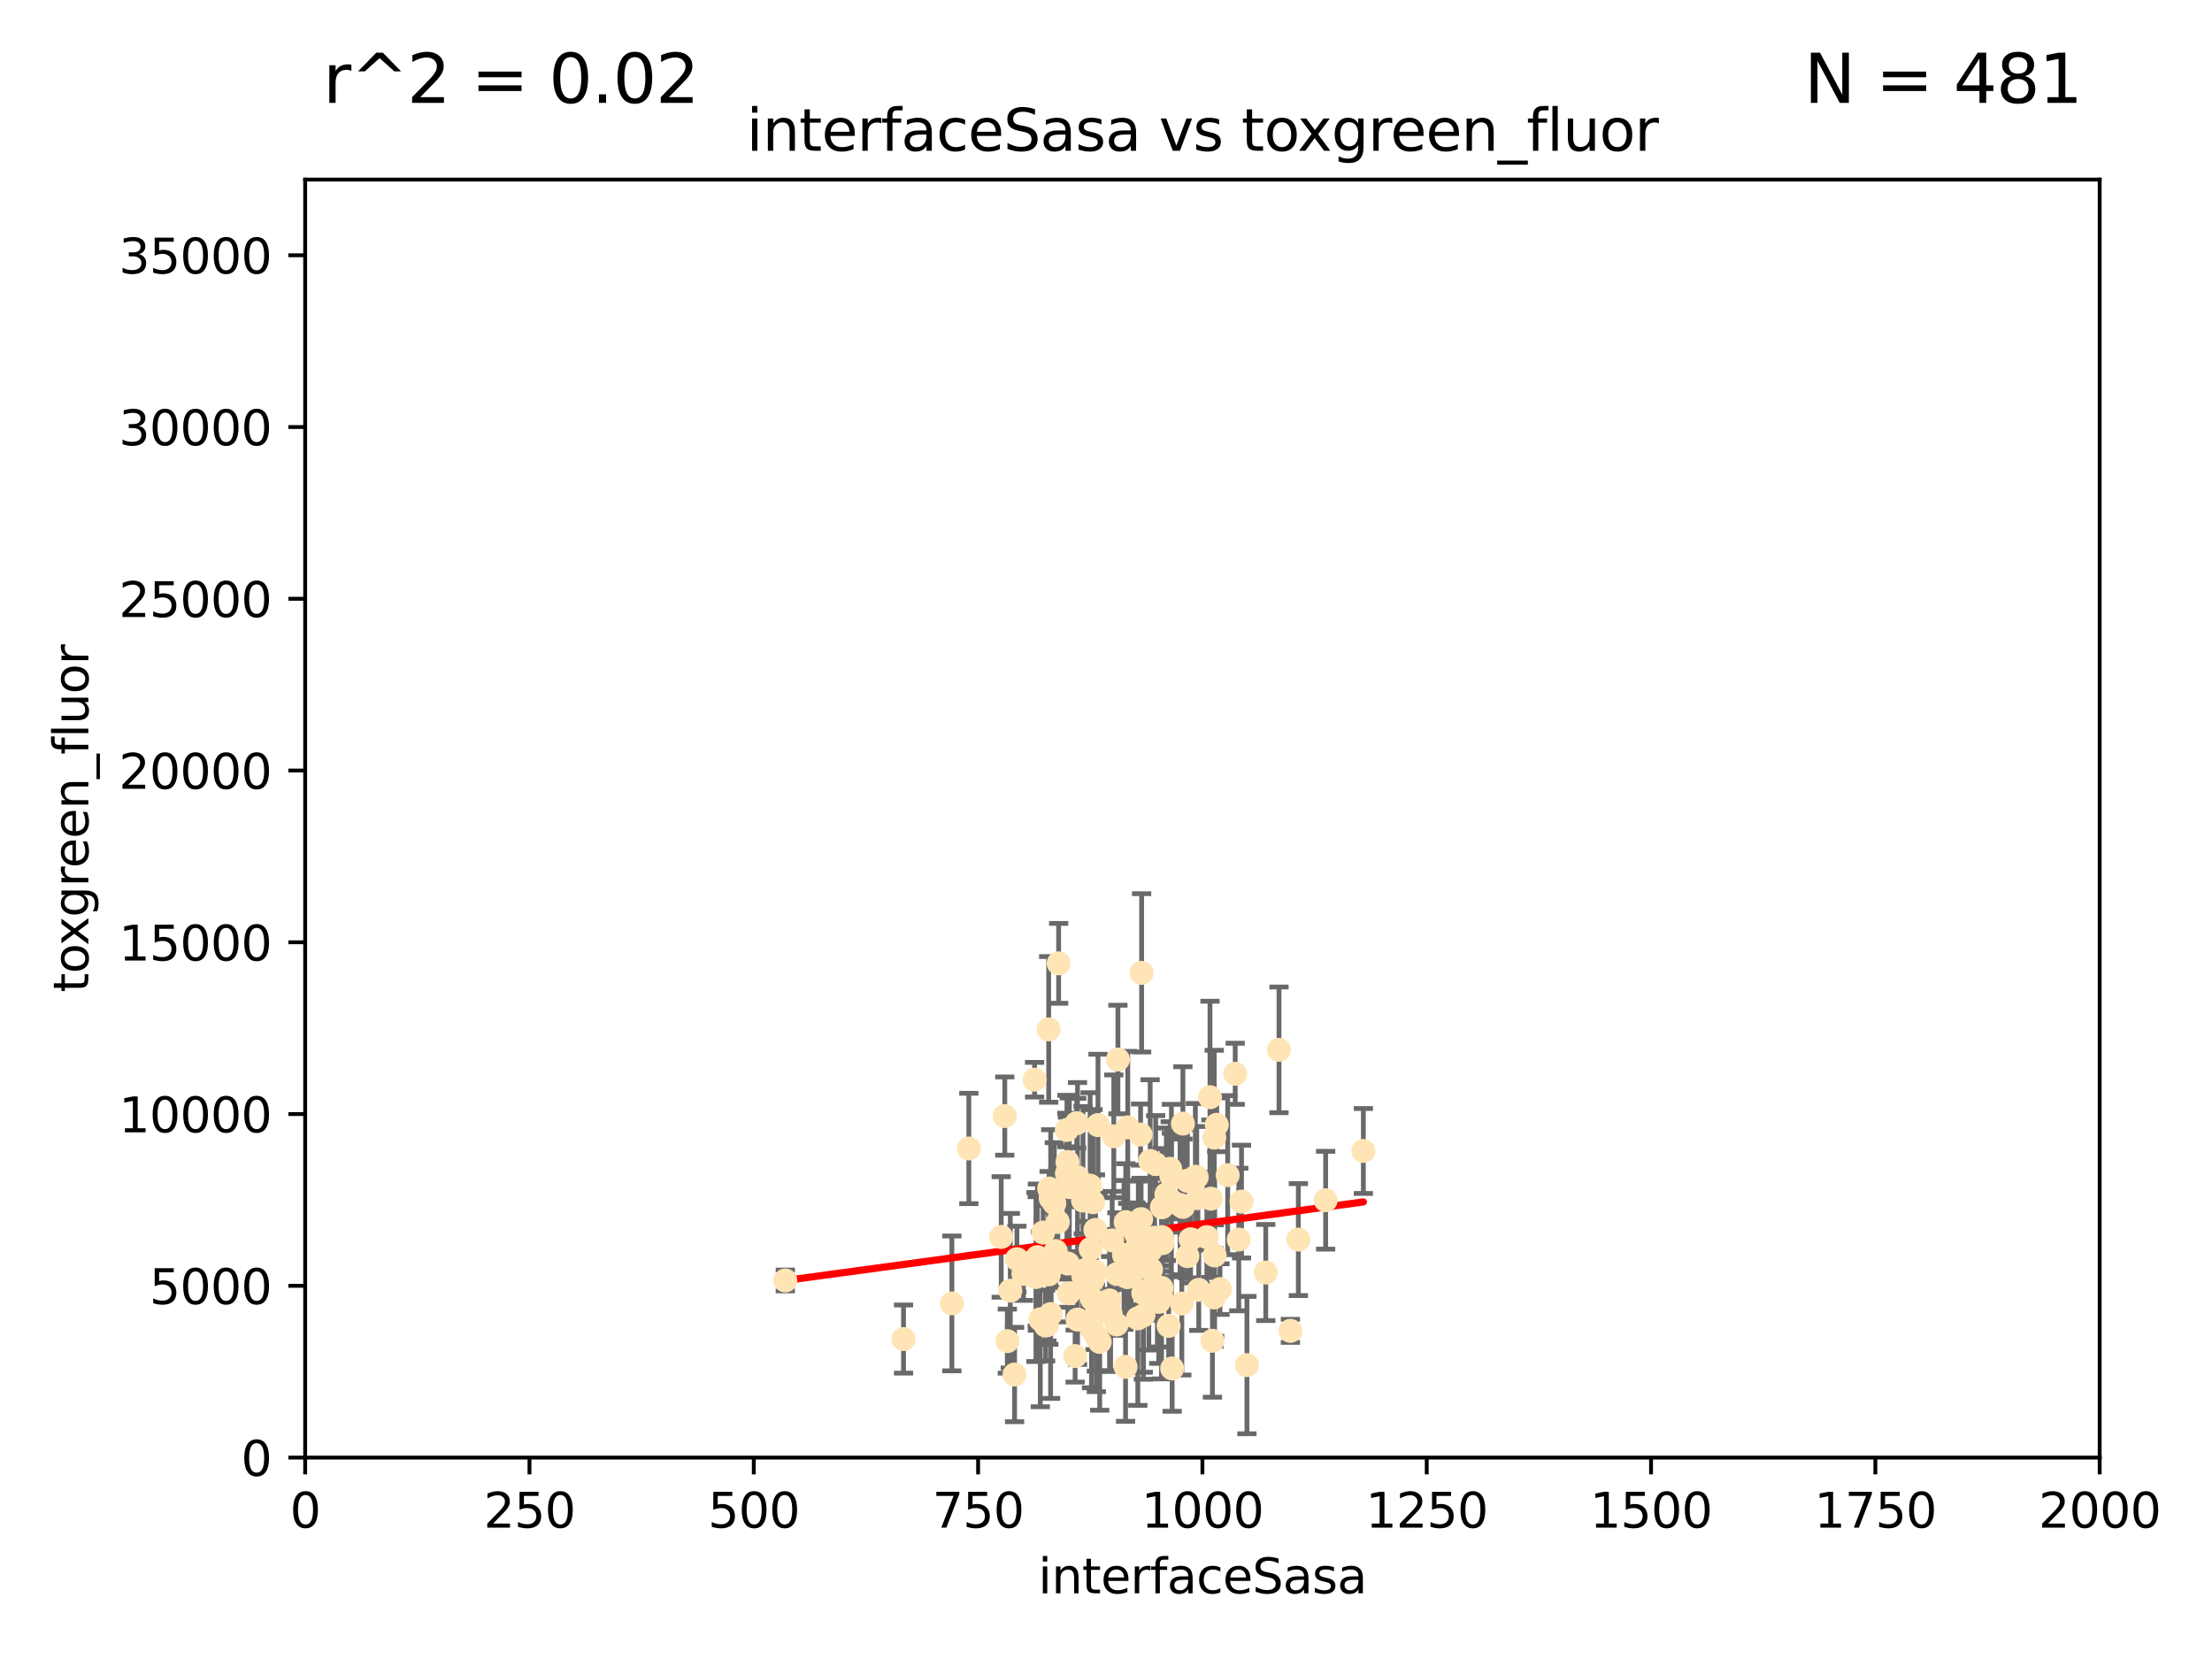<?xml version="1.0" encoding="utf-8" standalone="no"?>
<!DOCTYPE svg PUBLIC "-//W3C//DTD SVG 1.1//EN"
  "http://www.w3.org/Graphics/SVG/1.1/DTD/svg11.dtd">
<svg xmlns:xlink="http://www.w3.org/1999/xlink" width="460.8pt" height="345.6pt" viewBox="0 0 460.8 345.6" xmlns="http://www.w3.org/2000/svg" version="1.1">
 <defs>
  <style type="text/css">*{stroke-linejoin: round; stroke-linecap: butt}</style>
 </defs>
 <g id="figure_1">
  <g id="patch_1">
   <path d="M 0 345.6 
L 460.8 345.6 
L 460.8 0 
L 0 0 
z
" style="fill: #ffffff"/>
  </g>
  <g id="axes_1">
   <g id="patch_2">
    <path d="M 63.571 303.64 
L 437.4 303.64 
L 437.4 37.411 
L 63.571 37.411 
z
" style="fill: #ffffff"/>
   </g>
   <g id="PathCollection_1">
    <defs>
     <path id="m1e9818b15e" d="M 0 1.118 
C 0.297 1.118 0.581 1 0.791 0.791 
C 1 0.581 1.118 0.297 1.118 0 
C 1.118 -0.297 1 -0.581 0.791 -0.791 
C 0.581 -1 0.297 -1.118 0 -1.118 
C -0.297 -1.118 -0.581 -1 -0.791 -0.791 
C -1 -0.581 -1.118 -0.297 -1.118 0 
C -1.118 0.297 -1 0.581 -0.791 0.791 
C -0.581 1 -0.297 1.118 0 1.118 
z
" style="stroke: #ffe4b5"/>
    </defs>
    <g clip-path="url(#pa6f219fde7)">
     <use xlink:href="#m1e9818b15e" x="257.317" y="223.69" style="fill: #ffe4b5; stroke: #ffe4b5"/>
     <use xlink:href="#m1e9818b15e" x="253.473" y="234.314" style="fill: #ffe4b5; stroke: #ffe4b5"/>
     <use xlink:href="#m1e9818b15e" x="249.544" y="249.604" style="fill: #ffe4b5; stroke: #ffe4b5"/>
     <use xlink:href="#m1e9818b15e" x="284.016" y="239.766" style="fill: #ffe4b5; stroke: #ffe4b5"/>
     <use xlink:href="#m1e9818b15e" x="252.951" y="236.981" style="fill: #ffe4b5; stroke: #ffe4b5"/>
     <use xlink:href="#m1e9818b15e" x="252.889" y="270.281" style="fill: #ffe4b5; stroke: #ffe4b5"/>
     <use xlink:href="#m1e9818b15e" x="266.441" y="218.702" style="fill: #ffe4b5; stroke: #ffe4b5"/>
     <use xlink:href="#m1e9818b15e" x="248.013" y="258.152" style="fill: #ffe4b5; stroke: #ffe4b5"/>
     <use xlink:href="#m1e9818b15e" x="240.747" y="242.498" style="fill: #ffe4b5; stroke: #ffe4b5"/>
     <use xlink:href="#m1e9818b15e" x="238.166" y="269.36" style="fill: #ffe4b5; stroke: #ffe4b5"/>
     <use xlink:href="#m1e9818b15e" x="224.473" y="274.894" style="fill: #ffe4b5; stroke: #ffe4b5"/>
     <use xlink:href="#m1e9818b15e" x="258.058" y="258.219" style="fill: #ffe4b5; stroke: #ffe4b5"/>
     <use xlink:href="#m1e9818b15e" x="249.299" y="245.211" style="fill: #ffe4b5; stroke: #ffe4b5"/>
     <use xlink:href="#m1e9818b15e" x="244.02" y="245.001" style="fill: #ffe4b5; stroke: #ffe4b5"/>
     <use xlink:href="#m1e9818b15e" x="234.146" y="261.416" style="fill: #ffe4b5; stroke: #ffe4b5"/>
     <use xlink:href="#m1e9818b15e" x="222.456" y="263.222" style="fill: #ffe4b5; stroke: #ffe4b5"/>
     <use xlink:href="#m1e9818b15e" x="242.065" y="257.71" style="fill: #ffe4b5; stroke: #ffe4b5"/>
     <use xlink:href="#m1e9818b15e" x="241.972" y="268.289" style="fill: #ffe4b5; stroke: #ffe4b5"/>
     <use xlink:href="#m1e9818b15e" x="237.712" y="253.969" style="fill: #ffe4b5; stroke: #ffe4b5"/>
     <use xlink:href="#m1e9818b15e" x="222.376" y="242.059" style="fill: #ffe4b5; stroke: #ffe4b5"/>
     <use xlink:href="#m1e9818b15e" x="270.467" y="258.231" style="fill: #ffe4b5; stroke: #ffe4b5"/>
     <use xlink:href="#m1e9818b15e" x="219.634" y="250.674" style="fill: #ffe4b5; stroke: #ffe4b5"/>
     <use xlink:href="#m1e9818b15e" x="241.101" y="268.243" style="fill: #ffe4b5; stroke: #ffe4b5"/>
     <use xlink:href="#m1e9818b15e" x="234.932" y="234.855" style="fill: #ffe4b5; stroke: #ffe4b5"/>
     <use xlink:href="#m1e9818b15e" x="225.615" y="250.084" style="fill: #ffe4b5; stroke: #ffe4b5"/>
     <use xlink:href="#m1e9818b15e" x="227.705" y="250.441" style="fill: #ffe4b5; stroke: #ffe4b5"/>
     <use xlink:href="#m1e9818b15e" x="227.491" y="270.581" style="fill: #ffe4b5; stroke: #ffe4b5"/>
     <use xlink:href="#m1e9818b15e" x="259.758" y="284.373" style="fill: #ffe4b5; stroke: #ffe4b5"/>
     <use xlink:href="#m1e9818b15e" x="238.183" y="274.038" style="fill: #ffe4b5; stroke: #ffe4b5"/>
     <use xlink:href="#m1e9818b15e" x="215.804" y="266.025" style="fill: #ffe4b5; stroke: #ffe4b5"/>
     <use xlink:href="#m1e9818b15e" x="251.411" y="257.713" style="fill: #ffe4b5; stroke: #ffe4b5"/>
     <use xlink:href="#m1e9818b15e" x="237.138" y="256.369" style="fill: #ffe4b5; stroke: #ffe4b5"/>
     <use xlink:href="#m1e9818b15e" x="220.37" y="254.565" style="fill: #ffe4b5; stroke: #ffe4b5"/>
     <use xlink:href="#m1e9818b15e" x="244.026" y="250.167" style="fill: #ffe4b5; stroke: #ffe4b5"/>
     <use xlink:href="#m1e9818b15e" x="247.332" y="245.969" style="fill: #ffe4b5; stroke: #ffe4b5"/>
     <use xlink:href="#m1e9818b15e" x="253.033" y="261.531" style="fill: #ffe4b5; stroke: #ffe4b5"/>
     <use xlink:href="#m1e9818b15e" x="242.979" y="248.793" style="fill: #ffe4b5; stroke: #ffe4b5"/>
     <use xlink:href="#m1e9818b15e" x="227.196" y="260.159" style="fill: #ffe4b5; stroke: #ffe4b5"/>
     <use xlink:href="#m1e9818b15e" x="216.11" y="261.883" style="fill: #ffe4b5; stroke: #ffe4b5"/>
     <use xlink:href="#m1e9818b15e" x="222.639" y="269.401" style="fill: #ffe4b5; stroke: #ffe4b5"/>
     <use xlink:href="#m1e9818b15e" x="234.51" y="254.587" style="fill: #ffe4b5; stroke: #ffe4b5"/>
     <use xlink:href="#m1e9818b15e" x="210.465" y="268.876" style="fill: #ffe4b5; stroke: #ffe4b5"/>
     <use xlink:href="#m1e9818b15e" x="223.97" y="282.496" style="fill: #ffe4b5; stroke: #ffe4b5"/>
     <use xlink:href="#m1e9818b15e" x="232.613" y="275.912" style="fill: #ffe4b5; stroke: #ffe4b5"/>
     <use xlink:href="#m1e9818b15e" x="224.465" y="245.241" style="fill: #ffe4b5; stroke: #ffe4b5"/>
     <use xlink:href="#m1e9818b15e" x="234.476" y="284.744" style="fill: #ffe4b5; stroke: #ffe4b5"/>
     <use xlink:href="#m1e9818b15e" x="163.595" y="266.743" style="fill: #ffe4b5; stroke: #ffe4b5"/>
     <use xlink:href="#m1e9818b15e" x="237.605" y="236.351" style="fill: #ffe4b5; stroke: #ffe4b5"/>
     <use xlink:href="#m1e9818b15e" x="247.368" y="261.678" style="fill: #ffe4b5; stroke: #ffe4b5"/>
     <use xlink:href="#m1e9818b15e" x="216.077" y="262.761" style="fill: #ffe4b5; stroke: #ffe4b5"/>
     <use xlink:href="#m1e9818b15e" x="252.25" y="249.706" style="fill: #ffe4b5; stroke: #ffe4b5"/>
     <use xlink:href="#m1e9818b15e" x="209.316" y="232.498" style="fill: #ffe4b5; stroke: #ffe4b5"/>
     <use xlink:href="#m1e9818b15e" x="222.761" y="247.3" style="fill: #ffe4b5; stroke: #ffe4b5"/>
     <use xlink:href="#m1e9818b15e" x="229.09" y="279.543" style="fill: #ffe4b5; stroke: #ffe4b5"/>
     <use xlink:href="#m1e9818b15e" x="218.858" y="273.749" style="fill: #ffe4b5; stroke: #ffe4b5"/>
     <use xlink:href="#m1e9818b15e" x="218.972" y="262.681" style="fill: #ffe4b5; stroke: #ffe4b5"/>
     <use xlink:href="#m1e9818b15e" x="263.68" y="265.089" style="fill: #ffe4b5; stroke: #ffe4b5"/>
     <use xlink:href="#m1e9818b15e" x="231.364" y="273.636" style="fill: #ffe4b5; stroke: #ffe4b5"/>
     <use xlink:href="#m1e9818b15e" x="218.877" y="249.62" style="fill: #ffe4b5; stroke: #ffe4b5"/>
     <use xlink:href="#m1e9818b15e" x="258.628" y="250.317" style="fill: #ffe4b5; stroke: #ffe4b5"/>
     <use xlink:href="#m1e9818b15e" x="252.573" y="279.303" style="fill: #ffe4b5; stroke: #ffe4b5"/>
     <use xlink:href="#m1e9818b15e" x="239.648" y="260.545" style="fill: #ffe4b5; stroke: #ffe4b5"/>
     <use xlink:href="#m1e9818b15e" x="227.662" y="266.628" style="fill: #ffe4b5; stroke: #ffe4b5"/>
     <use xlink:href="#m1e9818b15e" x="238.682" y="257.919" style="fill: #ffe4b5; stroke: #ffe4b5"/>
     <use xlink:href="#m1e9818b15e" x="198.294" y="271.523" style="fill: #ffe4b5; stroke: #ffe4b5"/>
     <use xlink:href="#m1e9818b15e" x="255.751" y="244.811" style="fill: #ffe4b5; stroke: #ffe4b5"/>
     <use xlink:href="#m1e9818b15e" x="222.232" y="235.4" style="fill: #ffe4b5; stroke: #ffe4b5"/>
     <use xlink:href="#m1e9818b15e" x="246.422" y="234.064" style="fill: #ffe4b5; stroke: #ffe4b5"/>
     <use xlink:href="#m1e9818b15e" x="235.632" y="265.598" style="fill: #ffe4b5; stroke: #ffe4b5"/>
     <use xlink:href="#m1e9818b15e" x="252.065" y="228.571" style="fill: #ffe4b5; stroke: #ffe4b5"/>
     <use xlink:href="#m1e9818b15e" x="218.46" y="214.438" style="fill: #ffe4b5; stroke: #ffe4b5"/>
     <use xlink:href="#m1e9818b15e" x="213.191" y="265.379" style="fill: #ffe4b5; stroke: #ffe4b5"/>
     <use xlink:href="#m1e9818b15e" x="217.82" y="276.124" style="fill: #ffe4b5; stroke: #ffe4b5"/>
     <use xlink:href="#m1e9818b15e" x="234.865" y="266.057" style="fill: #ffe4b5; stroke: #ffe4b5"/>
     <use xlink:href="#m1e9818b15e" x="237.822" y="202.659" style="fill: #ffe4b5; stroke: #ffe4b5"/>
     <use xlink:href="#m1e9818b15e" x="242.043" y="251.492" style="fill: #ffe4b5; stroke: #ffe4b5"/>
     <use xlink:href="#m1e9818b15e" x="220.534" y="200.681" style="fill: #ffe4b5; stroke: #ffe4b5"/>
     <use xlink:href="#m1e9818b15e" x="241.886" y="269.922" style="fill: #ffe4b5; stroke: #ffe4b5"/>
     <use xlink:href="#m1e9818b15e" x="228.387" y="273.699" style="fill: #ffe4b5; stroke: #ffe4b5"/>
     <use xlink:href="#m1e9818b15e" x="276.158" y="250.031" style="fill: #ffe4b5; stroke: #ffe4b5"/>
     <use xlink:href="#m1e9818b15e" x="232.678" y="265.407" style="fill: #ffe4b5; stroke: #ffe4b5"/>
     <use xlink:href="#m1e9818b15e" x="243.775" y="243.48" style="fill: #ffe4b5; stroke: #ffe4b5"/>
     <use xlink:href="#m1e9818b15e" x="219.925" y="260.625" style="fill: #ffe4b5; stroke: #ffe4b5"/>
     <use xlink:href="#m1e9818b15e" x="231.686" y="258.402" style="fill: #ffe4b5; stroke: #ffe4b5"/>
     <use xlink:href="#m1e9818b15e" x="244.181" y="285.079" style="fill: #ffe4b5; stroke: #ffe4b5"/>
     <use xlink:href="#m1e9818b15e" x="254.144" y="268.544" style="fill: #ffe4b5; stroke: #ffe4b5"/>
     <use xlink:href="#m1e9818b15e" x="226.589" y="264.332" style="fill: #ffe4b5; stroke: #ffe4b5"/>
     <use xlink:href="#m1e9818b15e" x="243.452" y="276.199" style="fill: #ffe4b5; stroke: #ffe4b5"/>
     <use xlink:href="#m1e9818b15e" x="225.557" y="268.214" style="fill: #ffe4b5; stroke: #ffe4b5"/>
     <use xlink:href="#m1e9818b15e" x="239.321" y="268.668" style="fill: #ffe4b5; stroke: #ffe4b5"/>
     <use xlink:href="#m1e9818b15e" x="246.196" y="271.555" style="fill: #ffe4b5; stroke: #ffe4b5"/>
     <use xlink:href="#m1e9818b15e" x="245.83" y="251.005" style="fill: #ffe4b5; stroke: #ffe4b5"/>
     <use xlink:href="#m1e9818b15e" x="232.022" y="236.709" style="fill: #ffe4b5; stroke: #ffe4b5"/>
     <use xlink:href="#m1e9818b15e" x="241.39" y="271.205" style="fill: #ffe4b5; stroke: #ffe4b5"/>
     <use xlink:href="#m1e9818b15e" x="249.02" y="245.145" style="fill: #ffe4b5; stroke: #ffe4b5"/>
     <use xlink:href="#m1e9818b15e" x="236.28" y="263.663" style="fill: #ffe4b5; stroke: #ffe4b5"/>
     <use xlink:href="#m1e9818b15e" x="237.028" y="274.638" style="fill: #ffe4b5; stroke: #ffe4b5"/>
     <use xlink:href="#m1e9818b15e" x="215.523" y="224.922" style="fill: #ffe4b5; stroke: #ffe4b5"/>
     <use xlink:href="#m1e9818b15e" x="237.136" y="258.942" style="fill: #ffe4b5; stroke: #ffe4b5"/>
     <use xlink:href="#m1e9818b15e" x="225.673" y="265.805" style="fill: #ffe4b5; stroke: #ffe4b5"/>
     <use xlink:href="#m1e9818b15e" x="228.733" y="234.377" style="fill: #ffe4b5; stroke: #ffe4b5"/>
     <use xlink:href="#m1e9818b15e" x="211.839" y="262.303" style="fill: #ffe4b5; stroke: #ffe4b5"/>
     <use xlink:href="#m1e9818b15e" x="240.525" y="257.851" style="fill: #ffe4b5; stroke: #ffe4b5"/>
     <use xlink:href="#m1e9818b15e" x="232.884" y="220.714" style="fill: #ffe4b5; stroke: #ffe4b5"/>
     <use xlink:href="#m1e9818b15e" x="242.155" y="258.972" style="fill: #ffe4b5; stroke: #ffe4b5"/>
     <use xlink:href="#m1e9818b15e" x="239.789" y="264.488" style="fill: #ffe4b5; stroke: #ffe4b5"/>
     <use xlink:href="#m1e9818b15e" x="228.2" y="256.215" style="fill: #ffe4b5; stroke: #ffe4b5"/>
     <use xlink:href="#m1e9818b15e" x="228.118" y="264.857" style="fill: #ffe4b5; stroke: #ffe4b5"/>
     <use xlink:href="#m1e9818b15e" x="218.555" y="247.597" style="fill: #ffe4b5; stroke: #ffe4b5"/>
     <use xlink:href="#m1e9818b15e" x="217.308" y="256.763" style="fill: #ffe4b5; stroke: #ffe4b5"/>
     <use xlink:href="#m1e9818b15e" x="188.221" y="278.948" style="fill: #ffe4b5; stroke: #ffe4b5"/>
     <use xlink:href="#m1e9818b15e" x="208.57" y="257.675" style="fill: #ffe4b5; stroke: #ffe4b5"/>
     <use xlink:href="#m1e9818b15e" x="227.377" y="276.752" style="fill: #ffe4b5; stroke: #ffe4b5"/>
     <use xlink:href="#m1e9818b15e" x="231.136" y="270.906" style="fill: #ffe4b5; stroke: #ffe4b5"/>
     <use xlink:href="#m1e9818b15e" x="209.843" y="279.382" style="fill: #ffe4b5; stroke: #ffe4b5"/>
     <use xlink:href="#m1e9818b15e" x="224.299" y="233.977" style="fill: #ffe4b5; stroke: #ffe4b5"/>
     <use xlink:href="#m1e9818b15e" x="249.73" y="268.702" style="fill: #ffe4b5; stroke: #ffe4b5"/>
     <use xlink:href="#m1e9818b15e" x="235.708" y="255.729" style="fill: #ffe4b5; stroke: #ffe4b5"/>
     <use xlink:href="#m1e9818b15e" x="218.486" y="265.481" style="fill: #ffe4b5; stroke: #ffe4b5"/>
     <use xlink:href="#m1e9818b15e" x="227.093" y="247" style="fill: #ffe4b5; stroke: #ffe4b5"/>
     <use xlink:href="#m1e9818b15e" x="201.826" y="239.247" style="fill: #ffe4b5; stroke: #ffe4b5"/>
     <use xlink:href="#m1e9818b15e" x="228.389" y="278.408" style="fill: #ffe4b5; stroke: #ffe4b5"/>
     <use xlink:href="#m1e9818b15e" x="236.603" y="256.933" style="fill: #ffe4b5; stroke: #ffe4b5"/>
     <use xlink:href="#m1e9818b15e" x="268.814" y="277.241" style="fill: #ffe4b5; stroke: #ffe4b5"/>
     <use xlink:href="#m1e9818b15e" x="246.431" y="251.422" style="fill: #ffe4b5; stroke: #ffe4b5"/>
     <use xlink:href="#m1e9818b15e" x="239.6" y="241.85" style="fill: #ffe4b5; stroke: #ffe4b5"/>
     <use xlink:href="#m1e9818b15e" x="222.265" y="244.466" style="fill: #ffe4b5; stroke: #ffe4b5"/>
     <use xlink:href="#m1e9818b15e" x="211.355" y="286.345" style="fill: #ffe4b5; stroke: #ffe4b5"/>
     <use xlink:href="#m1e9818b15e" x="216.712" y="274.836" style="fill: #ffe4b5; stroke: #ffe4b5"/>
     <use xlink:href="#m1e9818b15e" x="218.08" y="276.042" style="fill: #ffe4b5; stroke: #ffe4b5"/>
    </g>
   </g>
   <g id="matplotlib.axis_1">
    <g id="xtick_1">
     <g id="line2d_1">
      <defs>
       <path id="me9b7345f14" d="M 0 0 
L 0 3.5 
" style="stroke: #000000; stroke-width: 0.8"/>
      </defs>
      <g>
       <use xlink:href="#me9b7345f14" x="63.571" y="303.64" style="stroke: #000000; stroke-width: 0.8"/>
      </g>
     </g>
     <g id="text_1">
      <!-- 0 -->
      <g transform="translate(60.39 318.238)scale(0.1 -0.1)">
       <defs>
        <path id="DejaVuSans-30" d="M 2034 4250 
Q 1547 4250 1301 3770 
Q 1056 3291 1056 2328 
Q 1056 1369 1301 889 
Q 1547 409 2034 409 
Q 2525 409 2770 889 
Q 3016 1369 3016 2328 
Q 3016 3291 2770 3770 
Q 2525 4250 2034 4250 
z
M 2034 4750 
Q 2819 4750 3233 4129 
Q 3647 3509 3647 2328 
Q 3647 1150 3233 529 
Q 2819 -91 2034 -91 
Q 1250 -91 836 529 
Q 422 1150 422 2328 
Q 422 3509 836 4129 
Q 1250 4750 2034 4750 
z
" transform="scale(0.016)"/>
       </defs>
       <use xlink:href="#DejaVuSans-30"/>
      </g>
     </g>
    </g>
    <g id="xtick_2">
     <g id="line2d_2">
      <g>
       <use xlink:href="#me9b7345f14" x="110.3" y="303.64" style="stroke: #000000; stroke-width: 0.8"/>
      </g>
     </g>
     <g id="text_2">
      <!-- 250 -->
      <g transform="translate(100.756 318.238)scale(0.1 -0.1)">
       <defs>
        <path id="DejaVuSans-32" d="M 1228 531 
L 3431 531 
L 3431 0 
L 469 0 
L 469 531 
Q 828 903 1448 1529 
Q 2069 2156 2228 2338 
Q 2531 2678 2651 2914 
Q 2772 3150 2772 3378 
Q 2772 3750 2511 3984 
Q 2250 4219 1831 4219 
Q 1534 4219 1204 4116 
Q 875 4013 500 3803 
L 500 4441 
Q 881 4594 1212 4672 
Q 1544 4750 1819 4750 
Q 2544 4750 2975 4387 
Q 3406 4025 3406 3419 
Q 3406 3131 3298 2873 
Q 3191 2616 2906 2266 
Q 2828 2175 2409 1742 
Q 1991 1309 1228 531 
z
" transform="scale(0.016)"/>
        <path id="DejaVuSans-35" d="M 691 4666 
L 3169 4666 
L 3169 4134 
L 1269 4134 
L 1269 2991 
Q 1406 3038 1543 3061 
Q 1681 3084 1819 3084 
Q 2600 3084 3056 2656 
Q 3513 2228 3513 1497 
Q 3513 744 3044 326 
Q 2575 -91 1722 -91 
Q 1428 -91 1123 -41 
Q 819 9 494 109 
L 494 744 
Q 775 591 1075 516 
Q 1375 441 1709 441 
Q 2250 441 2565 725 
Q 2881 1009 2881 1497 
Q 2881 1984 2565 2268 
Q 2250 2553 1709 2553 
Q 1456 2553 1204 2497 
Q 953 2441 691 2322 
L 691 4666 
z
" transform="scale(0.016)"/>
       </defs>
       <use xlink:href="#DejaVuSans-32"/>
       <use xlink:href="#DejaVuSans-35" x="63.623"/>
       <use xlink:href="#DejaVuSans-30" x="127.246"/>
      </g>
     </g>
    </g>
    <g id="xtick_3">
     <g id="line2d_3">
      <g>
       <use xlink:href="#me9b7345f14" x="157.028" y="303.64" style="stroke: #000000; stroke-width: 0.8"/>
      </g>
     </g>
     <g id="text_3">
      <!-- 500 -->
      <g transform="translate(147.485 318.238)scale(0.1 -0.1)">
       <use xlink:href="#DejaVuSans-35"/>
       <use xlink:href="#DejaVuSans-30" x="63.623"/>
       <use xlink:href="#DejaVuSans-30" x="127.246"/>
      </g>
     </g>
    </g>
    <g id="xtick_4">
     <g id="line2d_4">
      <g>
       <use xlink:href="#me9b7345f14" x="203.757" y="303.64" style="stroke: #000000; stroke-width: 0.8"/>
      </g>
     </g>
     <g id="text_4">
      <!-- 750 -->
      <g transform="translate(194.213 318.238)scale(0.1 -0.1)">
       <defs>
        <path id="DejaVuSans-37" d="M 525 4666 
L 3525 4666 
L 3525 4397 
L 1831 0 
L 1172 0 
L 2766 4134 
L 525 4134 
L 525 4666 
z
" transform="scale(0.016)"/>
       </defs>
       <use xlink:href="#DejaVuSans-37"/>
       <use xlink:href="#DejaVuSans-35" x="63.623"/>
       <use xlink:href="#DejaVuSans-30" x="127.246"/>
      </g>
     </g>
    </g>
    <g id="xtick_5">
     <g id="line2d_5">
      <g>
       <use xlink:href="#me9b7345f14" x="250.486" y="303.64" style="stroke: #000000; stroke-width: 0.8"/>
      </g>
     </g>
     <g id="text_5">
      <!-- 1000 -->
      <g transform="translate(237.761 318.238)scale(0.1 -0.1)">
       <defs>
        <path id="DejaVuSans-31" d="M 794 531 
L 1825 531 
L 1825 4091 
L 703 3866 
L 703 4441 
L 1819 4666 
L 2450 4666 
L 2450 531 
L 3481 531 
L 3481 0 
L 794 0 
L 794 531 
z
" transform="scale(0.016)"/>
       </defs>
       <use xlink:href="#DejaVuSans-31"/>
       <use xlink:href="#DejaVuSans-30" x="63.623"/>
       <use xlink:href="#DejaVuSans-30" x="127.246"/>
       <use xlink:href="#DejaVuSans-30" x="190.869"/>
      </g>
     </g>
    </g>
    <g id="xtick_6">
     <g id="line2d_6">
      <g>
       <use xlink:href="#me9b7345f14" x="297.214" y="303.64" style="stroke: #000000; stroke-width: 0.8"/>
      </g>
     </g>
     <g id="text_6">
      <!-- 1250 -->
      <g transform="translate(284.489 318.238)scale(0.1 -0.1)">
       <use xlink:href="#DejaVuSans-31"/>
       <use xlink:href="#DejaVuSans-32" x="63.623"/>
       <use xlink:href="#DejaVuSans-35" x="127.246"/>
       <use xlink:href="#DejaVuSans-30" x="190.869"/>
      </g>
     </g>
    </g>
    <g id="xtick_7">
     <g id="line2d_7">
      <g>
       <use xlink:href="#me9b7345f14" x="343.943" y="303.64" style="stroke: #000000; stroke-width: 0.8"/>
      </g>
     </g>
     <g id="text_7">
      <!-- 1500 -->
      <g transform="translate(331.218 318.238)scale(0.1 -0.1)">
       <use xlink:href="#DejaVuSans-31"/>
       <use xlink:href="#DejaVuSans-35" x="63.623"/>
       <use xlink:href="#DejaVuSans-30" x="127.246"/>
       <use xlink:href="#DejaVuSans-30" x="190.869"/>
      </g>
     </g>
    </g>
    <g id="xtick_8">
     <g id="line2d_8">
      <g>
       <use xlink:href="#me9b7345f14" x="390.671" y="303.64" style="stroke: #000000; stroke-width: 0.8"/>
      </g>
     </g>
     <g id="text_8">
      <!-- 1750 -->
      <g transform="translate(377.946 318.238)scale(0.1 -0.1)">
       <use xlink:href="#DejaVuSans-31"/>
       <use xlink:href="#DejaVuSans-37" x="63.623"/>
       <use xlink:href="#DejaVuSans-35" x="127.246"/>
       <use xlink:href="#DejaVuSans-30" x="190.869"/>
      </g>
     </g>
    </g>
    <g id="xtick_9">
     <g id="line2d_9">
      <g>
       <use xlink:href="#me9b7345f14" x="437.4" y="303.64" style="stroke: #000000; stroke-width: 0.8"/>
      </g>
     </g>
     <g id="text_9">
      <!-- 2000 -->
      <g transform="translate(424.675 318.238)scale(0.1 -0.1)">
       <use xlink:href="#DejaVuSans-32"/>
       <use xlink:href="#DejaVuSans-30" x="63.623"/>
       <use xlink:href="#DejaVuSans-30" x="127.246"/>
       <use xlink:href="#DejaVuSans-30" x="190.869"/>
      </g>
     </g>
    </g>
    <g id="text_10">
     <!-- interfaceSasa -->
     <g transform="translate(216.279 331.917)scale(0.1 -0.1)">
      <defs>
       <path id="DejaVuSans-69" d="M 603 3500 
L 1178 3500 
L 1178 0 
L 603 0 
L 603 3500 
z
M 603 4863 
L 1178 4863 
L 1178 4134 
L 603 4134 
L 603 4863 
z
" transform="scale(0.016)"/>
       <path id="DejaVuSans-6e" d="M 3513 2113 
L 3513 0 
L 2938 0 
L 2938 2094 
Q 2938 2591 2744 2837 
Q 2550 3084 2163 3084 
Q 1697 3084 1428 2787 
Q 1159 2491 1159 1978 
L 1159 0 
L 581 0 
L 581 3500 
L 1159 3500 
L 1159 2956 
Q 1366 3272 1645 3428 
Q 1925 3584 2291 3584 
Q 2894 3584 3203 3211 
Q 3513 2838 3513 2113 
z
" transform="scale(0.016)"/>
       <path id="DejaVuSans-74" d="M 1172 4494 
L 1172 3500 
L 2356 3500 
L 2356 3053 
L 1172 3053 
L 1172 1153 
Q 1172 725 1289 603 
Q 1406 481 1766 481 
L 2356 481 
L 2356 0 
L 1766 0 
Q 1100 0 847 248 
Q 594 497 594 1153 
L 594 3053 
L 172 3053 
L 172 3500 
L 594 3500 
L 594 4494 
L 1172 4494 
z
" transform="scale(0.016)"/>
       <path id="DejaVuSans-65" d="M 3597 1894 
L 3597 1613 
L 953 1613 
Q 991 1019 1311 708 
Q 1631 397 2203 397 
Q 2534 397 2845 478 
Q 3156 559 3463 722 
L 3463 178 
Q 3153 47 2828 -22 
Q 2503 -91 2169 -91 
Q 1331 -91 842 396 
Q 353 884 353 1716 
Q 353 2575 817 3079 
Q 1281 3584 2069 3584 
Q 2775 3584 3186 3129 
Q 3597 2675 3597 1894 
z
M 3022 2063 
Q 3016 2534 2758 2815 
Q 2500 3097 2075 3097 
Q 1594 3097 1305 2825 
Q 1016 2553 972 2059 
L 3022 2063 
z
" transform="scale(0.016)"/>
       <path id="DejaVuSans-72" d="M 2631 2963 
Q 2534 3019 2420 3045 
Q 2306 3072 2169 3072 
Q 1681 3072 1420 2755 
Q 1159 2438 1159 1844 
L 1159 0 
L 581 0 
L 581 3500 
L 1159 3500 
L 1159 2956 
Q 1341 3275 1631 3429 
Q 1922 3584 2338 3584 
Q 2397 3584 2469 3576 
Q 2541 3569 2628 3553 
L 2631 2963 
z
" transform="scale(0.016)"/>
       <path id="DejaVuSans-66" d="M 2375 4863 
L 2375 4384 
L 1825 4384 
Q 1516 4384 1395 4259 
Q 1275 4134 1275 3809 
L 1275 3500 
L 2222 3500 
L 2222 3053 
L 1275 3053 
L 1275 0 
L 697 0 
L 697 3053 
L 147 3053 
L 147 3500 
L 697 3500 
L 697 3744 
Q 697 4328 969 4595 
Q 1241 4863 1831 4863 
L 2375 4863 
z
" transform="scale(0.016)"/>
       <path id="DejaVuSans-61" d="M 2194 1759 
Q 1497 1759 1228 1600 
Q 959 1441 959 1056 
Q 959 750 1161 570 
Q 1363 391 1709 391 
Q 2188 391 2477 730 
Q 2766 1069 2766 1631 
L 2766 1759 
L 2194 1759 
z
M 3341 1997 
L 3341 0 
L 2766 0 
L 2766 531 
Q 2569 213 2275 61 
Q 1981 -91 1556 -91 
Q 1019 -91 701 211 
Q 384 513 384 1019 
Q 384 1609 779 1909 
Q 1175 2209 1959 2209 
L 2766 2209 
L 2766 2266 
Q 2766 2663 2505 2880 
Q 2244 3097 1772 3097 
Q 1472 3097 1187 3025 
Q 903 2953 641 2809 
L 641 3341 
Q 956 3463 1253 3523 
Q 1550 3584 1831 3584 
Q 2591 3584 2966 3190 
Q 3341 2797 3341 1997 
z
" transform="scale(0.016)"/>
       <path id="DejaVuSans-63" d="M 3122 3366 
L 3122 2828 
Q 2878 2963 2633 3030 
Q 2388 3097 2138 3097 
Q 1578 3097 1268 2742 
Q 959 2388 959 1747 
Q 959 1106 1268 751 
Q 1578 397 2138 397 
Q 2388 397 2633 464 
Q 2878 531 3122 666 
L 3122 134 
Q 2881 22 2623 -34 
Q 2366 -91 2075 -91 
Q 1284 -91 818 406 
Q 353 903 353 1747 
Q 353 2603 823 3093 
Q 1294 3584 2113 3584 
Q 2378 3584 2631 3529 
Q 2884 3475 3122 3366 
z
" transform="scale(0.016)"/>
       <path id="DejaVuSans-53" d="M 3425 4513 
L 3425 3897 
Q 3066 4069 2747 4153 
Q 2428 4238 2131 4238 
Q 1616 4238 1336 4038 
Q 1056 3838 1056 3469 
Q 1056 3159 1242 3001 
Q 1428 2844 1947 2747 
L 2328 2669 
Q 3034 2534 3370 2195 
Q 3706 1856 3706 1288 
Q 3706 609 3251 259 
Q 2797 -91 1919 -91 
Q 1588 -91 1214 -16 
Q 841 59 441 206 
L 441 856 
Q 825 641 1194 531 
Q 1563 422 1919 422 
Q 2459 422 2753 634 
Q 3047 847 3047 1241 
Q 3047 1584 2836 1778 
Q 2625 1972 2144 2069 
L 1759 2144 
Q 1053 2284 737 2584 
Q 422 2884 422 3419 
Q 422 4038 858 4394 
Q 1294 4750 2059 4750 
Q 2388 4750 2728 4690 
Q 3069 4631 3425 4513 
z
" transform="scale(0.016)"/>
       <path id="DejaVuSans-73" d="M 2834 3397 
L 2834 2853 
Q 2591 2978 2328 3040 
Q 2066 3103 1784 3103 
Q 1356 3103 1142 2972 
Q 928 2841 928 2578 
Q 928 2378 1081 2264 
Q 1234 2150 1697 2047 
L 1894 2003 
Q 2506 1872 2764 1633 
Q 3022 1394 3022 966 
Q 3022 478 2636 193 
Q 2250 -91 1575 -91 
Q 1294 -91 989 -36 
Q 684 19 347 128 
L 347 722 
Q 666 556 975 473 
Q 1284 391 1588 391 
Q 1994 391 2212 530 
Q 2431 669 2431 922 
Q 2431 1156 2273 1281 
Q 2116 1406 1581 1522 
L 1381 1569 
Q 847 1681 609 1914 
Q 372 2147 372 2553 
Q 372 3047 722 3315 
Q 1072 3584 1716 3584 
Q 2034 3584 2315 3537 
Q 2597 3491 2834 3397 
z
" transform="scale(0.016)"/>
      </defs>
      <use xlink:href="#DejaVuSans-69"/>
      <use xlink:href="#DejaVuSans-6e" x="27.783"/>
      <use xlink:href="#DejaVuSans-74" x="91.162"/>
      <use xlink:href="#DejaVuSans-65" x="130.371"/>
      <use xlink:href="#DejaVuSans-72" x="191.895"/>
      <use xlink:href="#DejaVuSans-66" x="233.008"/>
      <use xlink:href="#DejaVuSans-61" x="268.213"/>
      <use xlink:href="#DejaVuSans-63" x="329.492"/>
      <use xlink:href="#DejaVuSans-65" x="384.473"/>
      <use xlink:href="#DejaVuSans-53" x="445.996"/>
      <use xlink:href="#DejaVuSans-61" x="509.473"/>
      <use xlink:href="#DejaVuSans-73" x="570.752"/>
      <use xlink:href="#DejaVuSans-61" x="622.852"/>
     </g>
    </g>
   </g>
   <g id="matplotlib.axis_2">
    <g id="ytick_1">
     <g id="line2d_10">
      <defs>
       <path id="m7bb4f0a63e" d="M 0 0 
L -3.5 0 
" style="stroke: #000000; stroke-width: 0.8"/>
      </defs>
      <g>
       <use xlink:href="#m7bb4f0a63e" x="63.571" y="303.64" style="stroke: #000000; stroke-width: 0.8"/>
      </g>
     </g>
     <g id="text_11">
      <!-- 0 -->
      <g transform="translate(50.209 307.439)scale(0.1 -0.1)">
       <use xlink:href="#DejaVuSans-30"/>
      </g>
     </g>
    </g>
    <g id="ytick_2">
     <g id="line2d_11">
      <g>
       <use xlink:href="#m7bb4f0a63e" x="63.571" y="267.859" style="stroke: #000000; stroke-width: 0.8"/>
      </g>
     </g>
     <g id="text_12">
      <!-- 5000 -->
      <g transform="translate(31.121 271.658)scale(0.1 -0.1)">
       <use xlink:href="#DejaVuSans-35"/>
       <use xlink:href="#DejaVuSans-30" x="63.623"/>
       <use xlink:href="#DejaVuSans-30" x="127.246"/>
       <use xlink:href="#DejaVuSans-30" x="190.869"/>
      </g>
     </g>
    </g>
    <g id="ytick_3">
     <g id="line2d_12">
      <g>
       <use xlink:href="#m7bb4f0a63e" x="63.571" y="232.078" style="stroke: #000000; stroke-width: 0.8"/>
      </g>
     </g>
     <g id="text_13">
      <!-- 10000 -->
      <g transform="translate(24.759 235.878)scale(0.1 -0.1)">
       <use xlink:href="#DejaVuSans-31"/>
       <use xlink:href="#DejaVuSans-30" x="63.623"/>
       <use xlink:href="#DejaVuSans-30" x="127.246"/>
       <use xlink:href="#DejaVuSans-30" x="190.869"/>
       <use xlink:href="#DejaVuSans-30" x="254.492"/>
      </g>
     </g>
    </g>
    <g id="ytick_4">
     <g id="line2d_13">
      <g>
       <use xlink:href="#m7bb4f0a63e" x="63.571" y="196.298" style="stroke: #000000; stroke-width: 0.8"/>
      </g>
     </g>
     <g id="text_14">
      <!-- 15000 -->
      <g transform="translate(24.759 200.097)scale(0.1 -0.1)">
       <use xlink:href="#DejaVuSans-31"/>
       <use xlink:href="#DejaVuSans-35" x="63.623"/>
       <use xlink:href="#DejaVuSans-30" x="127.246"/>
       <use xlink:href="#DejaVuSans-30" x="190.869"/>
       <use xlink:href="#DejaVuSans-30" x="254.492"/>
      </g>
     </g>
    </g>
    <g id="ytick_5">
     <g id="line2d_14">
      <g>
       <use xlink:href="#m7bb4f0a63e" x="63.571" y="160.517" style="stroke: #000000; stroke-width: 0.8"/>
      </g>
     </g>
     <g id="text_15">
      <!-- 20000 -->
      <g transform="translate(24.759 164.316)scale(0.1 -0.1)">
       <use xlink:href="#DejaVuSans-32"/>
       <use xlink:href="#DejaVuSans-30" x="63.623"/>
       <use xlink:href="#DejaVuSans-30" x="127.246"/>
       <use xlink:href="#DejaVuSans-30" x="190.869"/>
       <use xlink:href="#DejaVuSans-30" x="254.492"/>
      </g>
     </g>
    </g>
    <g id="ytick_6">
     <g id="line2d_15">
      <g>
       <use xlink:href="#m7bb4f0a63e" x="63.571" y="124.736" style="stroke: #000000; stroke-width: 0.8"/>
      </g>
     </g>
     <g id="text_16">
      <!-- 25000 -->
      <g transform="translate(24.759 128.535)scale(0.1 -0.1)">
       <use xlink:href="#DejaVuSans-32"/>
       <use xlink:href="#DejaVuSans-35" x="63.623"/>
       <use xlink:href="#DejaVuSans-30" x="127.246"/>
       <use xlink:href="#DejaVuSans-30" x="190.869"/>
       <use xlink:href="#DejaVuSans-30" x="254.492"/>
      </g>
     </g>
    </g>
    <g id="ytick_7">
     <g id="line2d_16">
      <g>
       <use xlink:href="#m7bb4f0a63e" x="63.571" y="88.955" style="stroke: #000000; stroke-width: 0.8"/>
      </g>
     </g>
     <g id="text_17">
      <!-- 30000 -->
      <g transform="translate(24.759 92.754)scale(0.1 -0.1)">
       <defs>
        <path id="DejaVuSans-33" d="M 2597 2516 
Q 3050 2419 3304 2112 
Q 3559 1806 3559 1356 
Q 3559 666 3084 287 
Q 2609 -91 1734 -91 
Q 1441 -91 1130 -33 
Q 819 25 488 141 
L 488 750 
Q 750 597 1062 519 
Q 1375 441 1716 441 
Q 2309 441 2620 675 
Q 2931 909 2931 1356 
Q 2931 1769 2642 2001 
Q 2353 2234 1838 2234 
L 1294 2234 
L 1294 2753 
L 1863 2753 
Q 2328 2753 2575 2939 
Q 2822 3125 2822 3475 
Q 2822 3834 2567 4026 
Q 2313 4219 1838 4219 
Q 1578 4219 1281 4162 
Q 984 4106 628 3988 
L 628 4550 
Q 988 4650 1302 4700 
Q 1616 4750 1894 4750 
Q 2613 4750 3031 4423 
Q 3450 4097 3450 3541 
Q 3450 3153 3228 2886 
Q 3006 2619 2597 2516 
z
" transform="scale(0.016)"/>
       </defs>
       <use xlink:href="#DejaVuSans-33"/>
       <use xlink:href="#DejaVuSans-30" x="63.623"/>
       <use xlink:href="#DejaVuSans-30" x="127.246"/>
       <use xlink:href="#DejaVuSans-30" x="190.869"/>
       <use xlink:href="#DejaVuSans-30" x="254.492"/>
      </g>
     </g>
    </g>
    <g id="ytick_8">
     <g id="line2d_17">
      <g>
       <use xlink:href="#m7bb4f0a63e" x="63.571" y="53.174" style="stroke: #000000; stroke-width: 0.8"/>
      </g>
     </g>
     <g id="text_18">
      <!-- 35000 -->
      <g transform="translate(24.759 56.974)scale(0.1 -0.1)">
       <use xlink:href="#DejaVuSans-33"/>
       <use xlink:href="#DejaVuSans-35" x="63.623"/>
       <use xlink:href="#DejaVuSans-30" x="127.246"/>
       <use xlink:href="#DejaVuSans-30" x="190.869"/>
       <use xlink:href="#DejaVuSans-30" x="254.492"/>
      </g>
     </g>
    </g>
    <g id="text_19">
     <!-- toxgreen_fluor -->
     <g transform="translate(18.401 206.72)rotate(-90)scale(0.1 -0.1)">
      <defs>
       <path id="DejaVuSans-6f" d="M 1959 3097 
Q 1497 3097 1228 2736 
Q 959 2375 959 1747 
Q 959 1119 1226 758 
Q 1494 397 1959 397 
Q 2419 397 2687 759 
Q 2956 1122 2956 1747 
Q 2956 2369 2687 2733 
Q 2419 3097 1959 3097 
z
M 1959 3584 
Q 2709 3584 3137 3096 
Q 3566 2609 3566 1747 
Q 3566 888 3137 398 
Q 2709 -91 1959 -91 
Q 1206 -91 779 398 
Q 353 888 353 1747 
Q 353 2609 779 3096 
Q 1206 3584 1959 3584 
z
" transform="scale(0.016)"/>
       <path id="DejaVuSans-78" d="M 3513 3500 
L 2247 1797 
L 3578 0 
L 2900 0 
L 1881 1375 
L 863 0 
L 184 0 
L 1544 1831 
L 300 3500 
L 978 3500 
L 1906 2253 
L 2834 3500 
L 3513 3500 
z
" transform="scale(0.016)"/>
       <path id="DejaVuSans-67" d="M 2906 1791 
Q 2906 2416 2648 2759 
Q 2391 3103 1925 3103 
Q 1463 3103 1205 2759 
Q 947 2416 947 1791 
Q 947 1169 1205 825 
Q 1463 481 1925 481 
Q 2391 481 2648 825 
Q 2906 1169 2906 1791 
z
M 3481 434 
Q 3481 -459 3084 -895 
Q 2688 -1331 1869 -1331 
Q 1566 -1331 1297 -1286 
Q 1028 -1241 775 -1147 
L 775 -588 
Q 1028 -725 1275 -790 
Q 1522 -856 1778 -856 
Q 2344 -856 2625 -561 
Q 2906 -266 2906 331 
L 2906 616 
Q 2728 306 2450 153 
Q 2172 0 1784 0 
Q 1141 0 747 490 
Q 353 981 353 1791 
Q 353 2603 747 3093 
Q 1141 3584 1784 3584 
Q 2172 3584 2450 3431 
Q 2728 3278 2906 2969 
L 2906 3500 
L 3481 3500 
L 3481 434 
z
" transform="scale(0.016)"/>
       <path id="DejaVuSans-5f" d="M 3263 -1063 
L 3263 -1509 
L -63 -1509 
L -63 -1063 
L 3263 -1063 
z
" transform="scale(0.016)"/>
       <path id="DejaVuSans-6c" d="M 603 4863 
L 1178 4863 
L 1178 0 
L 603 0 
L 603 4863 
z
" transform="scale(0.016)"/>
       <path id="DejaVuSans-75" d="M 544 1381 
L 544 3500 
L 1119 3500 
L 1119 1403 
Q 1119 906 1312 657 
Q 1506 409 1894 409 
Q 2359 409 2629 706 
Q 2900 1003 2900 1516 
L 2900 3500 
L 3475 3500 
L 3475 0 
L 2900 0 
L 2900 538 
Q 2691 219 2414 64 
Q 2138 -91 1772 -91 
Q 1169 -91 856 284 
Q 544 659 544 1381 
z
M 1991 3584 
L 1991 3584 
z
" transform="scale(0.016)"/>
      </defs>
      <use xlink:href="#DejaVuSans-74"/>
      <use xlink:href="#DejaVuSans-6f" x="39.209"/>
      <use xlink:href="#DejaVuSans-78" x="97.266"/>
      <use xlink:href="#DejaVuSans-67" x="156.445"/>
      <use xlink:href="#DejaVuSans-72" x="219.922"/>
      <use xlink:href="#DejaVuSans-65" x="258.785"/>
      <use xlink:href="#DejaVuSans-65" x="320.309"/>
      <use xlink:href="#DejaVuSans-6e" x="381.832"/>
      <use xlink:href="#DejaVuSans-5f" x="445.211"/>
      <use xlink:href="#DejaVuSans-66" x="495.211"/>
      <use xlink:href="#DejaVuSans-6c" x="530.416"/>
      <use xlink:href="#DejaVuSans-75" x="558.199"/>
      <use xlink:href="#DejaVuSans-6f" x="621.578"/>
      <use xlink:href="#DejaVuSans-72" x="682.76"/>
     </g>
    </g>
   </g>
   <g id="LineCollection_1">
    <path d="M 257.317 230.053 
L 257.317 217.327 
" clip-path="url(#pa6f219fde7)" style="fill: none; stroke: #696969"/>
    <path d="M 253.473 239.92 
L 253.473 228.708 
" clip-path="url(#pa6f219fde7)" style="fill: none; stroke: #696969"/>
    <path d="M 249.544 255.034 
L 249.544 244.175 
" clip-path="url(#pa6f219fde7)" style="fill: none; stroke: #696969"/>
    <path d="M 284.016 248.613 
L 284.016 230.919 
" clip-path="url(#pa6f219fde7)" style="fill: none; stroke: #696969"/>
    <path d="M 252.951 255.17 
L 252.951 218.793 
" clip-path="url(#pa6f219fde7)" style="fill: none; stroke: #696969"/>
    <path d="M 252.889 280.457 
L 252.889 260.105 
" clip-path="url(#pa6f219fde7)" style="fill: none; stroke: #696969"/>
    <path d="M 266.441 231.795 
L 266.441 205.61 
" clip-path="url(#pa6f219fde7)" style="fill: none; stroke: #696969"/>
    <path d="M 248.013 267.242 
L 248.013 249.062 
" clip-path="url(#pa6f219fde7)" style="fill: none; stroke: #696969"/>
    <path d="M 240.747 252.591 
L 240.747 232.404 
" clip-path="url(#pa6f219fde7)" style="fill: none; stroke: #696969"/>
    <path d="M 238.166 285.866 
L 238.166 252.854 
" clip-path="url(#pa6f219fde7)" style="fill: none; stroke: #696969"/>
    <path d="M 224.473 284.234 
L 224.473 265.554 
" clip-path="url(#pa6f219fde7)" style="fill: none; stroke: #696969"/>
    <path d="M 258.058 273.064 
L 258.058 243.374 
" clip-path="url(#pa6f219fde7)" style="fill: none; stroke: #696969"/>
    <path d="M 249.299 255.753 
L 249.299 234.668 
" clip-path="url(#pa6f219fde7)" style="fill: none; stroke: #696969"/>
    <path d="M 244.02 253.915 
L 244.02 236.086 
" clip-path="url(#pa6f219fde7)" style="fill: none; stroke: #696969"/>
    <path d="M 234.146 276.91 
L 234.146 245.921 
" clip-path="url(#pa6f219fde7)" style="fill: none; stroke: #696969"/>
    <path d="M 222.456 275.37 
L 222.456 251.074 
" clip-path="url(#pa6f219fde7)" style="fill: none; stroke: #696969"/>
    <path d="M 242.065 268.533 
L 242.065 246.888 
" clip-path="url(#pa6f219fde7)" style="fill: none; stroke: #696969"/>
    <path d="M 241.972 287.25 
L 241.972 249.328 
" clip-path="url(#pa6f219fde7)" style="fill: none; stroke: #696969"/>
    <path d="M 237.712 262.494 
L 237.712 245.445 
" clip-path="url(#pa6f219fde7)" style="fill: none; stroke: #696969"/>
    <path d="M 222.376 251.393 
L 222.376 232.726 
" clip-path="url(#pa6f219fde7)" style="fill: none; stroke: #696969"/>
    <path d="M 270.467 269.894 
L 270.467 246.569 
" clip-path="url(#pa6f219fde7)" style="fill: none; stroke: #696969"/>
    <path d="M 219.634 263.312 
L 219.634 238.037 
" clip-path="url(#pa6f219fde7)" style="fill: none; stroke: #696969"/>
    <path d="M 241.101 280.598 
L 241.101 255.888 
" clip-path="url(#pa6f219fde7)" style="fill: none; stroke: #696969"/>
    <path d="M 234.932 250.697 
L 234.932 219.014 
" clip-path="url(#pa6f219fde7)" style="fill: none; stroke: #696969"/>
    <path d="M 225.615 269.65 
L 225.615 230.518 
" clip-path="url(#pa6f219fde7)" style="fill: none; stroke: #696969"/>
    <path d="M 227.705 269.732 
L 227.705 231.151 
" clip-path="url(#pa6f219fde7)" style="fill: none; stroke: #696969"/>
    <path d="M 227.491 274.084 
L 227.491 267.079 
" clip-path="url(#pa6f219fde7)" style="fill: none; stroke: #696969"/>
    <path d="M 259.758 298.681 
L 259.758 270.065 
" clip-path="url(#pa6f219fde7)" style="fill: none; stroke: #696969"/>
    <path d="M 238.183 287.328 
L 238.183 260.747 
" clip-path="url(#pa6f219fde7)" style="fill: none; stroke: #696969"/>
    <path d="M 215.804 283.626 
L 215.804 248.424 
" clip-path="url(#pa6f219fde7)" style="fill: none; stroke: #696969"/>
    <path d="M 251.411 269.427 
L 251.411 245.998 
" clip-path="url(#pa6f219fde7)" style="fill: none; stroke: #696969"/>
    <path d="M 237.138 261.306 
L 237.138 251.433 
" clip-path="url(#pa6f219fde7)" style="fill: none; stroke: #696969"/>
    <path d="M 220.37 263.935 
L 220.37 245.195 
" clip-path="url(#pa6f219fde7)" style="fill: none; stroke: #696969"/>
    <path d="M 244.026 270.287 
L 244.026 230.047 
" clip-path="url(#pa6f219fde7)" style="fill: none; stroke: #696969"/>
    <path d="M 247.332 256.635 
L 247.332 235.304 
" clip-path="url(#pa6f219fde7)" style="fill: none; stroke: #696969"/>
    <path d="M 253.033 278.357 
L 253.033 244.706 
" clip-path="url(#pa6f219fde7)" style="fill: none; stroke: #696969"/>
    <path d="M 242.979 262.592 
L 242.979 234.994 
" clip-path="url(#pa6f219fde7)" style="fill: none; stroke: #696969"/>
    <path d="M 227.196 264.765 
L 227.196 255.552 
" clip-path="url(#pa6f219fde7)" style="fill: none; stroke: #696969"/>
    <path d="M 216.11 277.113 
L 216.11 246.653 
" clip-path="url(#pa6f219fde7)" style="fill: none; stroke: #696969"/>
    <path d="M 222.639 272.331 
L 222.639 266.471 
" clip-path="url(#pa6f219fde7)" style="fill: none; stroke: #696969"/>
    <path d="M 234.51 266.756 
L 234.51 242.418 
" clip-path="url(#pa6f219fde7)" style="fill: none; stroke: #696969"/>
    <path d="M 210.465 284.968 
L 210.465 252.783 
" clip-path="url(#pa6f219fde7)" style="fill: none; stroke: #696969"/>
    <path d="M 223.97 287.918 
L 223.97 277.075 
" clip-path="url(#pa6f219fde7)" style="fill: none; stroke: #696969"/>
    <path d="M 232.613 277.768 
L 232.613 274.057 
" clip-path="url(#pa6f219fde7)" style="fill: none; stroke: #696969"/>
    <path d="M 224.465 264.966 
L 224.465 225.515 
" clip-path="url(#pa6f219fde7)" style="fill: none; stroke: #696969"/>
    <path d="M 234.476 296.093 
L 234.476 273.396 
" clip-path="url(#pa6f219fde7)" style="fill: none; stroke: #696969"/>
    <path d="M 163.595 268.913 
L 163.595 264.572 
" clip-path="url(#pa6f219fde7)" style="fill: none; stroke: #696969"/>
    <path d="M 237.605 242.714 
L 237.605 229.988 
" clip-path="url(#pa6f219fde7)" style="fill: none; stroke: #696969"/>
    <path d="M 247.368 266.203 
L 247.368 257.153 
" clip-path="url(#pa6f219fde7)" style="fill: none; stroke: #696969"/>
    <path d="M 216.077 276.229 
L 216.077 249.293 
" clip-path="url(#pa6f219fde7)" style="fill: none; stroke: #696969"/>
    <path d="M 252.25 266.104 
L 252.25 233.308 
" clip-path="url(#pa6f219fde7)" style="fill: none; stroke: #696969"/>
    <path d="M 209.316 240.649 
L 209.316 224.347 
" clip-path="url(#pa6f219fde7)" style="fill: none; stroke: #696969"/>
    <path d="M 222.761 265.874 
L 222.761 228.725 
" clip-path="url(#pa6f219fde7)" style="fill: none; stroke: #696969"/>
    <path d="M 229.09 293.772 
L 229.09 265.313 
" clip-path="url(#pa6f219fde7)" style="fill: none; stroke: #696969"/>
    <path d="M 218.858 291.321 
L 218.858 256.176 
" clip-path="url(#pa6f219fde7)" style="fill: none; stroke: #696969"/>
    <path d="M 218.972 272.915 
L 218.972 252.448 
" clip-path="url(#pa6f219fde7)" style="fill: none; stroke: #696969"/>
    <path d="M 263.68 275.096 
L 263.68 255.082 
" clip-path="url(#pa6f219fde7)" style="fill: none; stroke: #696969"/>
    <path d="M 231.364 285.515 
L 231.364 261.758 
" clip-path="url(#pa6f219fde7)" style="fill: none; stroke: #696969"/>
    <path d="M 218.877 263.899 
L 218.877 235.341 
" clip-path="url(#pa6f219fde7)" style="fill: none; stroke: #696969"/>
    <path d="M 258.628 262.066 
L 258.628 238.568 
" clip-path="url(#pa6f219fde7)" style="fill: none; stroke: #696969"/>
    <path d="M 252.573 291.063 
L 252.573 267.542 
" clip-path="url(#pa6f219fde7)" style="fill: none; stroke: #696969"/>
    <path d="M 239.648 270.07 
L 239.648 251.021 
" clip-path="url(#pa6f219fde7)" style="fill: none; stroke: #696969"/>
    <path d="M 227.662 277.343 
L 227.662 255.914 
" clip-path="url(#pa6f219fde7)" style="fill: none; stroke: #696969"/>
    <path d="M 238.682 264.01 
L 238.682 251.828 
" clip-path="url(#pa6f219fde7)" style="fill: none; stroke: #696969"/>
    <path d="M 198.294 285.566 
L 198.294 257.48 
" clip-path="url(#pa6f219fde7)" style="fill: none; stroke: #696969"/>
    <path d="M 255.751 261.376 
L 255.751 228.247 
" clip-path="url(#pa6f219fde7)" style="fill: none; stroke: #696969"/>
    <path d="M 222.232 238.896 
L 222.232 231.904 
" clip-path="url(#pa6f219fde7)" style="fill: none; stroke: #696969"/>
    <path d="M 246.422 245.904 
L 246.422 222.224 
" clip-path="url(#pa6f219fde7)" style="fill: none; stroke: #696969"/>
    <path d="M 235.632 275.655 
L 235.632 255.541 
" clip-path="url(#pa6f219fde7)" style="fill: none; stroke: #696969"/>
    <path d="M 252.065 248.572 
L 252.065 208.569 
" clip-path="url(#pa6f219fde7)" style="fill: none; stroke: #696969"/>
    <path d="M 218.46 229.612 
L 218.46 199.264 
" clip-path="url(#pa6f219fde7)" style="fill: none; stroke: #696969"/>
    <path d="M 213.191 270.898 
L 213.191 259.86 
" clip-path="url(#pa6f219fde7)" style="fill: none; stroke: #696969"/>
    <path d="M 217.82 283.512 
L 217.82 268.736 
" clip-path="url(#pa6f219fde7)" style="fill: none; stroke: #696969"/>
    <path d="M 234.865 273.192 
L 234.865 258.921 
" clip-path="url(#pa6f219fde7)" style="fill: none; stroke: #696969"/>
    <path d="M 237.822 219.15 
L 237.822 186.169 
" clip-path="url(#pa6f219fde7)" style="fill: none; stroke: #696969"/>
    <path d="M 242.043 263.714 
L 242.043 239.271 
" clip-path="url(#pa6f219fde7)" style="fill: none; stroke: #696969"/>
    <path d="M 220.534 209.001 
L 220.534 192.362 
" clip-path="url(#pa6f219fde7)" style="fill: none; stroke: #696969"/>
    <path d="M 241.886 275.004 
L 241.886 264.84 
" clip-path="url(#pa6f219fde7)" style="fill: none; stroke: #696969"/>
    <path d="M 228.387 289.902 
L 228.387 257.496 
" clip-path="url(#pa6f219fde7)" style="fill: none; stroke: #696969"/>
    <path d="M 276.158 260.217 
L 276.158 239.846 
" clip-path="url(#pa6f219fde7)" style="fill: none; stroke: #696969"/>
    <path d="M 232.678 278.17 
L 232.678 252.644 
" clip-path="url(#pa6f219fde7)" style="fill: none; stroke: #696969"/>
    <path d="M 243.775 253.28 
L 243.775 233.681 
" clip-path="url(#pa6f219fde7)" style="fill: none; stroke: #696969"/>
    <path d="M 219.925 268.214 
L 219.925 253.036 
" clip-path="url(#pa6f219fde7)" style="fill: none; stroke: #696969"/>
    <path d="M 231.686 268.607 
L 231.686 248.197 
" clip-path="url(#pa6f219fde7)" style="fill: none; stroke: #696969"/>
    <path d="M 244.181 293.999 
L 244.181 276.159 
" clip-path="url(#pa6f219fde7)" style="fill: none; stroke: #696969"/>
    <path d="M 254.144 273.82 
L 254.144 263.267 
" clip-path="url(#pa6f219fde7)" style="fill: none; stroke: #696969"/>
    <path d="M 226.589 274.197 
L 226.589 254.468 
" clip-path="url(#pa6f219fde7)" style="fill: none; stroke: #696969"/>
    <path d="M 243.452 286.437 
L 243.452 265.96 
" clip-path="url(#pa6f219fde7)" style="fill: none; stroke: #696969"/>
    <path d="M 225.557 274.7 
L 225.557 261.729 
" clip-path="url(#pa6f219fde7)" style="fill: none; stroke: #696969"/>
    <path d="M 239.321 281.239 
L 239.321 256.096 
" clip-path="url(#pa6f219fde7)" style="fill: none; stroke: #696969"/>
    <path d="M 246.196 286.44 
L 246.196 256.671 
" clip-path="url(#pa6f219fde7)" style="fill: none; stroke: #696969"/>
    <path d="M 245.83 265.594 
L 245.83 236.415 
" clip-path="url(#pa6f219fde7)" style="fill: none; stroke: #696969"/>
    <path d="M 232.022 249.484 
L 232.022 223.934 
" clip-path="url(#pa6f219fde7)" style="fill: none; stroke: #696969"/>
    <path d="M 241.39 284.016 
L 241.39 258.393 
" clip-path="url(#pa6f219fde7)" style="fill: none; stroke: #696969"/>
    <path d="M 249.02 260.408 
L 249.02 229.883 
" clip-path="url(#pa6f219fde7)" style="fill: none; stroke: #696969"/>
    <path d="M 236.28 270.287 
L 236.28 257.04 
" clip-path="url(#pa6f219fde7)" style="fill: none; stroke: #696969"/>
    <path d="M 237.028 292.765 
L 237.028 256.51 
" clip-path="url(#pa6f219fde7)" style="fill: none; stroke: #696969"/>
    <path d="M 215.523 228.532 
L 215.523 221.313 
" clip-path="url(#pa6f219fde7)" style="fill: none; stroke: #696969"/>
    <path d="M 237.136 271.847 
L 237.136 246.037 
" clip-path="url(#pa6f219fde7)" style="fill: none; stroke: #696969"/>
    <path d="M 225.673 274.597 
L 225.673 257.012 
" clip-path="url(#pa6f219fde7)" style="fill: none; stroke: #696969"/>
    <path d="M 228.733 249.14 
L 228.733 219.614 
" clip-path="url(#pa6f219fde7)" style="fill: none; stroke: #696969"/>
    <path d="M 211.839 269.164 
L 211.839 255.443 
" clip-path="url(#pa6f219fde7)" style="fill: none; stroke: #696969"/>
    <path d="M 240.525 270.263 
L 240.525 245.438 
" clip-path="url(#pa6f219fde7)" style="fill: none; stroke: #696969"/>
    <path d="M 232.884 232.022 
L 232.884 209.407 
" clip-path="url(#pa6f219fde7)" style="fill: none; stroke: #696969"/>
    <path d="M 242.155 267.918 
L 242.155 250.027 
" clip-path="url(#pa6f219fde7)" style="fill: none; stroke: #696969"/>
    <path d="M 239.789 272.15 
L 239.789 256.826 
" clip-path="url(#pa6f219fde7)" style="fill: none; stroke: #696969"/>
    <path d="M 228.2 267.687 
L 228.2 244.742 
" clip-path="url(#pa6f219fde7)" style="fill: none; stroke: #696969"/>
    <path d="M 228.118 281.136 
L 228.118 248.577 
" clip-path="url(#pa6f219fde7)" style="fill: none; stroke: #696969"/>
    <path d="M 218.555 251.162 
L 218.555 244.033 
" clip-path="url(#pa6f219fde7)" style="fill: none; stroke: #696969"/>
    <path d="M 217.308 263.973 
L 217.308 249.554 
" clip-path="url(#pa6f219fde7)" style="fill: none; stroke: #696969"/>
    <path d="M 188.221 286.043 
L 188.221 271.854 
" clip-path="url(#pa6f219fde7)" style="fill: none; stroke: #696969"/>
    <path d="M 208.57 270.23 
L 208.57 245.12 
" clip-path="url(#pa6f219fde7)" style="fill: none; stroke: #696969"/>
    <path d="M 227.377 289.099 
L 227.377 264.406 
" clip-path="url(#pa6f219fde7)" style="fill: none; stroke: #696969"/>
    <path d="M 231.136 285.702 
L 231.136 256.109 
" clip-path="url(#pa6f219fde7)" style="fill: none; stroke: #696969"/>
    <path d="M 209.843 286.053 
L 209.843 272.71 
" clip-path="url(#pa6f219fde7)" style="fill: none; stroke: #696969"/>
    <path d="M 224.299 239.156 
L 224.299 228.798 
" clip-path="url(#pa6f219fde7)" style="fill: none; stroke: #696969"/>
    <path d="M 249.73 277.145 
L 249.73 260.259 
" clip-path="url(#pa6f219fde7)" style="fill: none; stroke: #696969"/>
    <path d="M 235.708 259.687 
L 235.708 251.771 
" clip-path="url(#pa6f219fde7)" style="fill: none; stroke: #696969"/>
    <path d="M 218.486 280.043 
L 218.486 250.918 
" clip-path="url(#pa6f219fde7)" style="fill: none; stroke: #696969"/>
    <path d="M 227.093 266.368 
L 227.093 227.632 
" clip-path="url(#pa6f219fde7)" style="fill: none; stroke: #696969"/>
    <path d="M 201.826 250.743 
L 201.826 227.751 
" clip-path="url(#pa6f219fde7)" style="fill: none; stroke: #696969"/>
    <path d="M 228.389 285.632 
L 228.389 271.184 
" clip-path="url(#pa6f219fde7)" style="fill: none; stroke: #696969"/>
    <path d="M 236.603 263.286 
L 236.603 250.58 
" clip-path="url(#pa6f219fde7)" style="fill: none; stroke: #696969"/>
    <path d="M 268.814 279.642 
L 268.814 274.84 
" clip-path="url(#pa6f219fde7)" style="fill: none; stroke: #696969"/>
    <path d="M 246.431 265.566 
L 246.431 237.278 
" clip-path="url(#pa6f219fde7)" style="fill: none; stroke: #696969"/>
    <path d="M 239.6 258.767 
L 239.6 224.932 
" clip-path="url(#pa6f219fde7)" style="fill: none; stroke: #696969"/>
    <path d="M 222.265 260.757 
L 222.265 228.175 
" clip-path="url(#pa6f219fde7)" style="fill: none; stroke: #696969"/>
    <path d="M 211.355 296.175 
L 211.355 276.516 
" clip-path="url(#pa6f219fde7)" style="fill: none; stroke: #696969"/>
    <path d="M 216.712 293.051 
L 216.712 256.622 
" clip-path="url(#pa6f219fde7)" style="fill: none; stroke: #696969"/>
    <path d="M 218.08 279.342 
L 218.08 272.742 
" clip-path="url(#pa6f219fde7)" style="fill: none; stroke: #696969"/>
   </g>
   <g id="line2d_18">
    <defs>
     <path id="m3e1e9e3984" d="M 2 0 
L -2 -0 
" style="stroke: #696969"/>
    </defs>
    <g clip-path="url(#pa6f219fde7)">
     <use xlink:href="#m3e1e9e3984" x="257.317" y="230.053" style="fill: #696969; stroke: #696969"/>
     <use xlink:href="#m3e1e9e3984" x="253.473" y="239.92" style="fill: #696969; stroke: #696969"/>
     <use xlink:href="#m3e1e9e3984" x="249.544" y="255.034" style="fill: #696969; stroke: #696969"/>
     <use xlink:href="#m3e1e9e3984" x="284.016" y="248.613" style="fill: #696969; stroke: #696969"/>
     <use xlink:href="#m3e1e9e3984" x="252.951" y="255.17" style="fill: #696969; stroke: #696969"/>
     <use xlink:href="#m3e1e9e3984" x="252.889" y="280.457" style="fill: #696969; stroke: #696969"/>
     <use xlink:href="#m3e1e9e3984" x="266.441" y="231.795" style="fill: #696969; stroke: #696969"/>
     <use xlink:href="#m3e1e9e3984" x="248.013" y="267.242" style="fill: #696969; stroke: #696969"/>
     <use xlink:href="#m3e1e9e3984" x="240.747" y="252.591" style="fill: #696969; stroke: #696969"/>
     <use xlink:href="#m3e1e9e3984" x="238.166" y="285.866" style="fill: #696969; stroke: #696969"/>
     <use xlink:href="#m3e1e9e3984" x="224.473" y="284.234" style="fill: #696969; stroke: #696969"/>
     <use xlink:href="#m3e1e9e3984" x="258.058" y="273.064" style="fill: #696969; stroke: #696969"/>
     <use xlink:href="#m3e1e9e3984" x="249.299" y="255.753" style="fill: #696969; stroke: #696969"/>
     <use xlink:href="#m3e1e9e3984" x="244.02" y="253.915" style="fill: #696969; stroke: #696969"/>
     <use xlink:href="#m3e1e9e3984" x="234.146" y="276.91" style="fill: #696969; stroke: #696969"/>
     <use xlink:href="#m3e1e9e3984" x="222.456" y="275.37" style="fill: #696969; stroke: #696969"/>
     <use xlink:href="#m3e1e9e3984" x="242.065" y="268.533" style="fill: #696969; stroke: #696969"/>
     <use xlink:href="#m3e1e9e3984" x="241.972" y="287.25" style="fill: #696969; stroke: #696969"/>
     <use xlink:href="#m3e1e9e3984" x="237.712" y="262.494" style="fill: #696969; stroke: #696969"/>
     <use xlink:href="#m3e1e9e3984" x="222.376" y="251.393" style="fill: #696969; stroke: #696969"/>
     <use xlink:href="#m3e1e9e3984" x="270.467" y="269.894" style="fill: #696969; stroke: #696969"/>
     <use xlink:href="#m3e1e9e3984" x="219.634" y="263.312" style="fill: #696969; stroke: #696969"/>
     <use xlink:href="#m3e1e9e3984" x="241.101" y="280.598" style="fill: #696969; stroke: #696969"/>
     <use xlink:href="#m3e1e9e3984" x="234.932" y="250.697" style="fill: #696969; stroke: #696969"/>
     <use xlink:href="#m3e1e9e3984" x="225.615" y="269.65" style="fill: #696969; stroke: #696969"/>
     <use xlink:href="#m3e1e9e3984" x="227.705" y="269.732" style="fill: #696969; stroke: #696969"/>
     <use xlink:href="#m3e1e9e3984" x="227.491" y="274.084" style="fill: #696969; stroke: #696969"/>
     <use xlink:href="#m3e1e9e3984" x="259.758" y="298.681" style="fill: #696969; stroke: #696969"/>
     <use xlink:href="#m3e1e9e3984" x="238.183" y="287.328" style="fill: #696969; stroke: #696969"/>
     <use xlink:href="#m3e1e9e3984" x="215.804" y="283.626" style="fill: #696969; stroke: #696969"/>
     <use xlink:href="#m3e1e9e3984" x="251.411" y="269.427" style="fill: #696969; stroke: #696969"/>
     <use xlink:href="#m3e1e9e3984" x="237.138" y="261.306" style="fill: #696969; stroke: #696969"/>
     <use xlink:href="#m3e1e9e3984" x="220.37" y="263.935" style="fill: #696969; stroke: #696969"/>
     <use xlink:href="#m3e1e9e3984" x="244.026" y="270.287" style="fill: #696969; stroke: #696969"/>
     <use xlink:href="#m3e1e9e3984" x="247.332" y="256.635" style="fill: #696969; stroke: #696969"/>
     <use xlink:href="#m3e1e9e3984" x="253.033" y="278.357" style="fill: #696969; stroke: #696969"/>
     <use xlink:href="#m3e1e9e3984" x="242.979" y="262.592" style="fill: #696969; stroke: #696969"/>
     <use xlink:href="#m3e1e9e3984" x="227.196" y="264.765" style="fill: #696969; stroke: #696969"/>
     <use xlink:href="#m3e1e9e3984" x="216.11" y="277.113" style="fill: #696969; stroke: #696969"/>
     <use xlink:href="#m3e1e9e3984" x="222.639" y="272.331" style="fill: #696969; stroke: #696969"/>
     <use xlink:href="#m3e1e9e3984" x="234.51" y="266.756" style="fill: #696969; stroke: #696969"/>
     <use xlink:href="#m3e1e9e3984" x="210.465" y="284.968" style="fill: #696969; stroke: #696969"/>
     <use xlink:href="#m3e1e9e3984" x="223.97" y="287.918" style="fill: #696969; stroke: #696969"/>
     <use xlink:href="#m3e1e9e3984" x="232.613" y="277.768" style="fill: #696969; stroke: #696969"/>
     <use xlink:href="#m3e1e9e3984" x="224.465" y="264.966" style="fill: #696969; stroke: #696969"/>
     <use xlink:href="#m3e1e9e3984" x="234.476" y="296.093" style="fill: #696969; stroke: #696969"/>
     <use xlink:href="#m3e1e9e3984" x="163.595" y="268.913" style="fill: #696969; stroke: #696969"/>
     <use xlink:href="#m3e1e9e3984" x="237.605" y="242.714" style="fill: #696969; stroke: #696969"/>
     <use xlink:href="#m3e1e9e3984" x="247.368" y="266.203" style="fill: #696969; stroke: #696969"/>
     <use xlink:href="#m3e1e9e3984" x="216.077" y="276.229" style="fill: #696969; stroke: #696969"/>
     <use xlink:href="#m3e1e9e3984" x="252.25" y="266.104" style="fill: #696969; stroke: #696969"/>
     <use xlink:href="#m3e1e9e3984" x="209.316" y="240.649" style="fill: #696969; stroke: #696969"/>
     <use xlink:href="#m3e1e9e3984" x="222.761" y="265.874" style="fill: #696969; stroke: #696969"/>
     <use xlink:href="#m3e1e9e3984" x="229.09" y="293.772" style="fill: #696969; stroke: #696969"/>
     <use xlink:href="#m3e1e9e3984" x="218.858" y="291.321" style="fill: #696969; stroke: #696969"/>
     <use xlink:href="#m3e1e9e3984" x="218.972" y="272.915" style="fill: #696969; stroke: #696969"/>
     <use xlink:href="#m3e1e9e3984" x="263.68" y="275.096" style="fill: #696969; stroke: #696969"/>
     <use xlink:href="#m3e1e9e3984" x="231.364" y="285.515" style="fill: #696969; stroke: #696969"/>
     <use xlink:href="#m3e1e9e3984" x="218.877" y="263.899" style="fill: #696969; stroke: #696969"/>
     <use xlink:href="#m3e1e9e3984" x="258.628" y="262.066" style="fill: #696969; stroke: #696969"/>
     <use xlink:href="#m3e1e9e3984" x="252.573" y="291.063" style="fill: #696969; stroke: #696969"/>
     <use xlink:href="#m3e1e9e3984" x="239.648" y="270.07" style="fill: #696969; stroke: #696969"/>
     <use xlink:href="#m3e1e9e3984" x="227.662" y="277.343" style="fill: #696969; stroke: #696969"/>
     <use xlink:href="#m3e1e9e3984" x="238.682" y="264.01" style="fill: #696969; stroke: #696969"/>
     <use xlink:href="#m3e1e9e3984" x="198.294" y="285.566" style="fill: #696969; stroke: #696969"/>
     <use xlink:href="#m3e1e9e3984" x="255.751" y="261.376" style="fill: #696969; stroke: #696969"/>
     <use xlink:href="#m3e1e9e3984" x="222.232" y="238.896" style="fill: #696969; stroke: #696969"/>
     <use xlink:href="#m3e1e9e3984" x="246.422" y="245.904" style="fill: #696969; stroke: #696969"/>
     <use xlink:href="#m3e1e9e3984" x="235.632" y="275.655" style="fill: #696969; stroke: #696969"/>
     <use xlink:href="#m3e1e9e3984" x="252.065" y="248.572" style="fill: #696969; stroke: #696969"/>
     <use xlink:href="#m3e1e9e3984" x="218.46" y="229.612" style="fill: #696969; stroke: #696969"/>
     <use xlink:href="#m3e1e9e3984" x="213.191" y="270.898" style="fill: #696969; stroke: #696969"/>
     <use xlink:href="#m3e1e9e3984" x="217.82" y="283.512" style="fill: #696969; stroke: #696969"/>
     <use xlink:href="#m3e1e9e3984" x="234.865" y="273.192" style="fill: #696969; stroke: #696969"/>
     <use xlink:href="#m3e1e9e3984" x="237.822" y="219.15" style="fill: #696969; stroke: #696969"/>
     <use xlink:href="#m3e1e9e3984" x="242.043" y="263.714" style="fill: #696969; stroke: #696969"/>
     <use xlink:href="#m3e1e9e3984" x="220.534" y="209.001" style="fill: #696969; stroke: #696969"/>
     <use xlink:href="#m3e1e9e3984" x="241.886" y="275.004" style="fill: #696969; stroke: #696969"/>
     <use xlink:href="#m3e1e9e3984" x="228.387" y="289.902" style="fill: #696969; stroke: #696969"/>
     <use xlink:href="#m3e1e9e3984" x="276.158" y="260.217" style="fill: #696969; stroke: #696969"/>
     <use xlink:href="#m3e1e9e3984" x="232.678" y="278.17" style="fill: #696969; stroke: #696969"/>
     <use xlink:href="#m3e1e9e3984" x="243.775" y="253.28" style="fill: #696969; stroke: #696969"/>
     <use xlink:href="#m3e1e9e3984" x="219.925" y="268.214" style="fill: #696969; stroke: #696969"/>
     <use xlink:href="#m3e1e9e3984" x="231.686" y="268.607" style="fill: #696969; stroke: #696969"/>
     <use xlink:href="#m3e1e9e3984" x="244.181" y="293.999" style="fill: #696969; stroke: #696969"/>
     <use xlink:href="#m3e1e9e3984" x="254.144" y="273.82" style="fill: #696969; stroke: #696969"/>
     <use xlink:href="#m3e1e9e3984" x="226.589" y="274.197" style="fill: #696969; stroke: #696969"/>
     <use xlink:href="#m3e1e9e3984" x="243.452" y="286.437" style="fill: #696969; stroke: #696969"/>
     <use xlink:href="#m3e1e9e3984" x="225.557" y="274.7" style="fill: #696969; stroke: #696969"/>
     <use xlink:href="#m3e1e9e3984" x="239.321" y="281.239" style="fill: #696969; stroke: #696969"/>
     <use xlink:href="#m3e1e9e3984" x="246.196" y="286.44" style="fill: #696969; stroke: #696969"/>
     <use xlink:href="#m3e1e9e3984" x="245.83" y="265.594" style="fill: #696969; stroke: #696969"/>
     <use xlink:href="#m3e1e9e3984" x="232.022" y="249.484" style="fill: #696969; stroke: #696969"/>
     <use xlink:href="#m3e1e9e3984" x="241.39" y="284.016" style="fill: #696969; stroke: #696969"/>
     <use xlink:href="#m3e1e9e3984" x="249.02" y="260.408" style="fill: #696969; stroke: #696969"/>
     <use xlink:href="#m3e1e9e3984" x="236.28" y="270.287" style="fill: #696969; stroke: #696969"/>
     <use xlink:href="#m3e1e9e3984" x="237.028" y="292.765" style="fill: #696969; stroke: #696969"/>
     <use xlink:href="#m3e1e9e3984" x="215.523" y="228.532" style="fill: #696969; stroke: #696969"/>
     <use xlink:href="#m3e1e9e3984" x="237.136" y="271.847" style="fill: #696969; stroke: #696969"/>
     <use xlink:href="#m3e1e9e3984" x="225.673" y="274.597" style="fill: #696969; stroke: #696969"/>
     <use xlink:href="#m3e1e9e3984" x="228.733" y="249.14" style="fill: #696969; stroke: #696969"/>
     <use xlink:href="#m3e1e9e3984" x="211.839" y="269.164" style="fill: #696969; stroke: #696969"/>
     <use xlink:href="#m3e1e9e3984" x="240.525" y="270.263" style="fill: #696969; stroke: #696969"/>
     <use xlink:href="#m3e1e9e3984" x="232.884" y="232.022" style="fill: #696969; stroke: #696969"/>
     <use xlink:href="#m3e1e9e3984" x="242.155" y="267.918" style="fill: #696969; stroke: #696969"/>
     <use xlink:href="#m3e1e9e3984" x="239.789" y="272.15" style="fill: #696969; stroke: #696969"/>
     <use xlink:href="#m3e1e9e3984" x="228.2" y="267.687" style="fill: #696969; stroke: #696969"/>
     <use xlink:href="#m3e1e9e3984" x="228.118" y="281.136" style="fill: #696969; stroke: #696969"/>
     <use xlink:href="#m3e1e9e3984" x="218.555" y="251.162" style="fill: #696969; stroke: #696969"/>
     <use xlink:href="#m3e1e9e3984" x="217.308" y="263.973" style="fill: #696969; stroke: #696969"/>
     <use xlink:href="#m3e1e9e3984" x="188.221" y="286.043" style="fill: #696969; stroke: #696969"/>
     <use xlink:href="#m3e1e9e3984" x="208.57" y="270.23" style="fill: #696969; stroke: #696969"/>
     <use xlink:href="#m3e1e9e3984" x="227.377" y="289.099" style="fill: #696969; stroke: #696969"/>
     <use xlink:href="#m3e1e9e3984" x="231.136" y="285.702" style="fill: #696969; stroke: #696969"/>
     <use xlink:href="#m3e1e9e3984" x="209.843" y="286.053" style="fill: #696969; stroke: #696969"/>
     <use xlink:href="#m3e1e9e3984" x="224.299" y="239.156" style="fill: #696969; stroke: #696969"/>
     <use xlink:href="#m3e1e9e3984" x="249.73" y="277.145" style="fill: #696969; stroke: #696969"/>
     <use xlink:href="#m3e1e9e3984" x="235.708" y="259.687" style="fill: #696969; stroke: #696969"/>
     <use xlink:href="#m3e1e9e3984" x="218.486" y="280.043" style="fill: #696969; stroke: #696969"/>
     <use xlink:href="#m3e1e9e3984" x="227.093" y="266.368" style="fill: #696969; stroke: #696969"/>
     <use xlink:href="#m3e1e9e3984" x="201.826" y="250.743" style="fill: #696969; stroke: #696969"/>
     <use xlink:href="#m3e1e9e3984" x="228.389" y="285.632" style="fill: #696969; stroke: #696969"/>
     <use xlink:href="#m3e1e9e3984" x="236.603" y="263.286" style="fill: #696969; stroke: #696969"/>
     <use xlink:href="#m3e1e9e3984" x="268.814" y="279.642" style="fill: #696969; stroke: #696969"/>
     <use xlink:href="#m3e1e9e3984" x="246.431" y="265.566" style="fill: #696969; stroke: #696969"/>
     <use xlink:href="#m3e1e9e3984" x="239.6" y="258.767" style="fill: #696969; stroke: #696969"/>
     <use xlink:href="#m3e1e9e3984" x="222.265" y="260.757" style="fill: #696969; stroke: #696969"/>
     <use xlink:href="#m3e1e9e3984" x="211.355" y="296.175" style="fill: #696969; stroke: #696969"/>
     <use xlink:href="#m3e1e9e3984" x="216.712" y="293.051" style="fill: #696969; stroke: #696969"/>
     <use xlink:href="#m3e1e9e3984" x="218.08" y="279.342" style="fill: #696969; stroke: #696969"/>
    </g>
   </g>
   <g id="line2d_19">
    <g clip-path="url(#pa6f219fde7)">
     <use xlink:href="#m3e1e9e3984" x="257.317" y="217.327" style="fill: #696969; stroke: #696969"/>
     <use xlink:href="#m3e1e9e3984" x="253.473" y="228.708" style="fill: #696969; stroke: #696969"/>
     <use xlink:href="#m3e1e9e3984" x="249.544" y="244.175" style="fill: #696969; stroke: #696969"/>
     <use xlink:href="#m3e1e9e3984" x="284.016" y="230.919" style="fill: #696969; stroke: #696969"/>
     <use xlink:href="#m3e1e9e3984" x="252.951" y="218.793" style="fill: #696969; stroke: #696969"/>
     <use xlink:href="#m3e1e9e3984" x="252.889" y="260.105" style="fill: #696969; stroke: #696969"/>
     <use xlink:href="#m3e1e9e3984" x="266.441" y="205.61" style="fill: #696969; stroke: #696969"/>
     <use xlink:href="#m3e1e9e3984" x="248.013" y="249.062" style="fill: #696969; stroke: #696969"/>
     <use xlink:href="#m3e1e9e3984" x="240.747" y="232.404" style="fill: #696969; stroke: #696969"/>
     <use xlink:href="#m3e1e9e3984" x="238.166" y="252.854" style="fill: #696969; stroke: #696969"/>
     <use xlink:href="#m3e1e9e3984" x="224.473" y="265.554" style="fill: #696969; stroke: #696969"/>
     <use xlink:href="#m3e1e9e3984" x="258.058" y="243.374" style="fill: #696969; stroke: #696969"/>
     <use xlink:href="#m3e1e9e3984" x="249.299" y="234.668" style="fill: #696969; stroke: #696969"/>
     <use xlink:href="#m3e1e9e3984" x="244.02" y="236.086" style="fill: #696969; stroke: #696969"/>
     <use xlink:href="#m3e1e9e3984" x="234.146" y="245.921" style="fill: #696969; stroke: #696969"/>
     <use xlink:href="#m3e1e9e3984" x="222.456" y="251.074" style="fill: #696969; stroke: #696969"/>
     <use xlink:href="#m3e1e9e3984" x="242.065" y="246.888" style="fill: #696969; stroke: #696969"/>
     <use xlink:href="#m3e1e9e3984" x="241.972" y="249.328" style="fill: #696969; stroke: #696969"/>
     <use xlink:href="#m3e1e9e3984" x="237.712" y="245.445" style="fill: #696969; stroke: #696969"/>
     <use xlink:href="#m3e1e9e3984" x="222.376" y="232.726" style="fill: #696969; stroke: #696969"/>
     <use xlink:href="#m3e1e9e3984" x="270.467" y="246.569" style="fill: #696969; stroke: #696969"/>
     <use xlink:href="#m3e1e9e3984" x="219.634" y="238.037" style="fill: #696969; stroke: #696969"/>
     <use xlink:href="#m3e1e9e3984" x="241.101" y="255.888" style="fill: #696969; stroke: #696969"/>
     <use xlink:href="#m3e1e9e3984" x="234.932" y="219.014" style="fill: #696969; stroke: #696969"/>
     <use xlink:href="#m3e1e9e3984" x="225.615" y="230.518" style="fill: #696969; stroke: #696969"/>
     <use xlink:href="#m3e1e9e3984" x="227.705" y="231.151" style="fill: #696969; stroke: #696969"/>
     <use xlink:href="#m3e1e9e3984" x="227.491" y="267.079" style="fill: #696969; stroke: #696969"/>
     <use xlink:href="#m3e1e9e3984" x="259.758" y="270.065" style="fill: #696969; stroke: #696969"/>
     <use xlink:href="#m3e1e9e3984" x="238.183" y="260.747" style="fill: #696969; stroke: #696969"/>
     <use xlink:href="#m3e1e9e3984" x="215.804" y="248.424" style="fill: #696969; stroke: #696969"/>
     <use xlink:href="#m3e1e9e3984" x="251.411" y="245.998" style="fill: #696969; stroke: #696969"/>
     <use xlink:href="#m3e1e9e3984" x="237.138" y="251.433" style="fill: #696969; stroke: #696969"/>
     <use xlink:href="#m3e1e9e3984" x="220.37" y="245.195" style="fill: #696969; stroke: #696969"/>
     <use xlink:href="#m3e1e9e3984" x="244.026" y="230.047" style="fill: #696969; stroke: #696969"/>
     <use xlink:href="#m3e1e9e3984" x="247.332" y="235.304" style="fill: #696969; stroke: #696969"/>
     <use xlink:href="#m3e1e9e3984" x="253.033" y="244.706" style="fill: #696969; stroke: #696969"/>
     <use xlink:href="#m3e1e9e3984" x="242.979" y="234.994" style="fill: #696969; stroke: #696969"/>
     <use xlink:href="#m3e1e9e3984" x="227.196" y="255.552" style="fill: #696969; stroke: #696969"/>
     <use xlink:href="#m3e1e9e3984" x="216.11" y="246.653" style="fill: #696969; stroke: #696969"/>
     <use xlink:href="#m3e1e9e3984" x="222.639" y="266.471" style="fill: #696969; stroke: #696969"/>
     <use xlink:href="#m3e1e9e3984" x="234.51" y="242.418" style="fill: #696969; stroke: #696969"/>
     <use xlink:href="#m3e1e9e3984" x="210.465" y="252.783" style="fill: #696969; stroke: #696969"/>
     <use xlink:href="#m3e1e9e3984" x="223.97" y="277.075" style="fill: #696969; stroke: #696969"/>
     <use xlink:href="#m3e1e9e3984" x="232.613" y="274.057" style="fill: #696969; stroke: #696969"/>
     <use xlink:href="#m3e1e9e3984" x="224.465" y="225.515" style="fill: #696969; stroke: #696969"/>
     <use xlink:href="#m3e1e9e3984" x="234.476" y="273.396" style="fill: #696969; stroke: #696969"/>
     <use xlink:href="#m3e1e9e3984" x="163.595" y="264.572" style="fill: #696969; stroke: #696969"/>
     <use xlink:href="#m3e1e9e3984" x="237.605" y="229.988" style="fill: #696969; stroke: #696969"/>
     <use xlink:href="#m3e1e9e3984" x="247.368" y="257.153" style="fill: #696969; stroke: #696969"/>
     <use xlink:href="#m3e1e9e3984" x="216.077" y="249.293" style="fill: #696969; stroke: #696969"/>
     <use xlink:href="#m3e1e9e3984" x="252.25" y="233.308" style="fill: #696969; stroke: #696969"/>
     <use xlink:href="#m3e1e9e3984" x="209.316" y="224.347" style="fill: #696969; stroke: #696969"/>
     <use xlink:href="#m3e1e9e3984" x="222.761" y="228.725" style="fill: #696969; stroke: #696969"/>
     <use xlink:href="#m3e1e9e3984" x="229.09" y="265.313" style="fill: #696969; stroke: #696969"/>
     <use xlink:href="#m3e1e9e3984" x="218.858" y="256.176" style="fill: #696969; stroke: #696969"/>
     <use xlink:href="#m3e1e9e3984" x="218.972" y="252.448" style="fill: #696969; stroke: #696969"/>
     <use xlink:href="#m3e1e9e3984" x="263.68" y="255.082" style="fill: #696969; stroke: #696969"/>
     <use xlink:href="#m3e1e9e3984" x="231.364" y="261.758" style="fill: #696969; stroke: #696969"/>
     <use xlink:href="#m3e1e9e3984" x="218.877" y="235.341" style="fill: #696969; stroke: #696969"/>
     <use xlink:href="#m3e1e9e3984" x="258.628" y="238.568" style="fill: #696969; stroke: #696969"/>
     <use xlink:href="#m3e1e9e3984" x="252.573" y="267.542" style="fill: #696969; stroke: #696969"/>
     <use xlink:href="#m3e1e9e3984" x="239.648" y="251.021" style="fill: #696969; stroke: #696969"/>
     <use xlink:href="#m3e1e9e3984" x="227.662" y="255.914" style="fill: #696969; stroke: #696969"/>
     <use xlink:href="#m3e1e9e3984" x="238.682" y="251.828" style="fill: #696969; stroke: #696969"/>
     <use xlink:href="#m3e1e9e3984" x="198.294" y="257.48" style="fill: #696969; stroke: #696969"/>
     <use xlink:href="#m3e1e9e3984" x="255.751" y="228.247" style="fill: #696969; stroke: #696969"/>
     <use xlink:href="#m3e1e9e3984" x="222.232" y="231.904" style="fill: #696969; stroke: #696969"/>
     <use xlink:href="#m3e1e9e3984" x="246.422" y="222.224" style="fill: #696969; stroke: #696969"/>
     <use xlink:href="#m3e1e9e3984" x="235.632" y="255.541" style="fill: #696969; stroke: #696969"/>
     <use xlink:href="#m3e1e9e3984" x="252.065" y="208.569" style="fill: #696969; stroke: #696969"/>
     <use xlink:href="#m3e1e9e3984" x="218.46" y="199.264" style="fill: #696969; stroke: #696969"/>
     <use xlink:href="#m3e1e9e3984" x="213.191" y="259.86" style="fill: #696969; stroke: #696969"/>
     <use xlink:href="#m3e1e9e3984" x="217.82" y="268.736" style="fill: #696969; stroke: #696969"/>
     <use xlink:href="#m3e1e9e3984" x="234.865" y="258.921" style="fill: #696969; stroke: #696969"/>
     <use xlink:href="#m3e1e9e3984" x="237.822" y="186.169" style="fill: #696969; stroke: #696969"/>
     <use xlink:href="#m3e1e9e3984" x="242.043" y="239.271" style="fill: #696969; stroke: #696969"/>
     <use xlink:href="#m3e1e9e3984" x="220.534" y="192.362" style="fill: #696969; stroke: #696969"/>
     <use xlink:href="#m3e1e9e3984" x="241.886" y="264.84" style="fill: #696969; stroke: #696969"/>
     <use xlink:href="#m3e1e9e3984" x="228.387" y="257.496" style="fill: #696969; stroke: #696969"/>
     <use xlink:href="#m3e1e9e3984" x="276.158" y="239.846" style="fill: #696969; stroke: #696969"/>
     <use xlink:href="#m3e1e9e3984" x="232.678" y="252.644" style="fill: #696969; stroke: #696969"/>
     <use xlink:href="#m3e1e9e3984" x="243.775" y="233.681" style="fill: #696969; stroke: #696969"/>
     <use xlink:href="#m3e1e9e3984" x="219.925" y="253.036" style="fill: #696969; stroke: #696969"/>
     <use xlink:href="#m3e1e9e3984" x="231.686" y="248.197" style="fill: #696969; stroke: #696969"/>
     <use xlink:href="#m3e1e9e3984" x="244.181" y="276.159" style="fill: #696969; stroke: #696969"/>
     <use xlink:href="#m3e1e9e3984" x="254.144" y="263.267" style="fill: #696969; stroke: #696969"/>
     <use xlink:href="#m3e1e9e3984" x="226.589" y="254.468" style="fill: #696969; stroke: #696969"/>
     <use xlink:href="#m3e1e9e3984" x="243.452" y="265.96" style="fill: #696969; stroke: #696969"/>
     <use xlink:href="#m3e1e9e3984" x="225.557" y="261.729" style="fill: #696969; stroke: #696969"/>
     <use xlink:href="#m3e1e9e3984" x="239.321" y="256.096" style="fill: #696969; stroke: #696969"/>
     <use xlink:href="#m3e1e9e3984" x="246.196" y="256.671" style="fill: #696969; stroke: #696969"/>
     <use xlink:href="#m3e1e9e3984" x="245.83" y="236.415" style="fill: #696969; stroke: #696969"/>
     <use xlink:href="#m3e1e9e3984" x="232.022" y="223.934" style="fill: #696969; stroke: #696969"/>
     <use xlink:href="#m3e1e9e3984" x="241.39" y="258.393" style="fill: #696969; stroke: #696969"/>
     <use xlink:href="#m3e1e9e3984" x="249.02" y="229.883" style="fill: #696969; stroke: #696969"/>
     <use xlink:href="#m3e1e9e3984" x="236.28" y="257.04" style="fill: #696969; stroke: #696969"/>
     <use xlink:href="#m3e1e9e3984" x="237.028" y="256.51" style="fill: #696969; stroke: #696969"/>
     <use xlink:href="#m3e1e9e3984" x="215.523" y="221.313" style="fill: #696969; stroke: #696969"/>
     <use xlink:href="#m3e1e9e3984" x="237.136" y="246.037" style="fill: #696969; stroke: #696969"/>
     <use xlink:href="#m3e1e9e3984" x="225.673" y="257.012" style="fill: #696969; stroke: #696969"/>
     <use xlink:href="#m3e1e9e3984" x="228.733" y="219.614" style="fill: #696969; stroke: #696969"/>
     <use xlink:href="#m3e1e9e3984" x="211.839" y="255.443" style="fill: #696969; stroke: #696969"/>
     <use xlink:href="#m3e1e9e3984" x="240.525" y="245.438" style="fill: #696969; stroke: #696969"/>
     <use xlink:href="#m3e1e9e3984" x="232.884" y="209.407" style="fill: #696969; stroke: #696969"/>
     <use xlink:href="#m3e1e9e3984" x="242.155" y="250.027" style="fill: #696969; stroke: #696969"/>
     <use xlink:href="#m3e1e9e3984" x="239.789" y="256.826" style="fill: #696969; stroke: #696969"/>
     <use xlink:href="#m3e1e9e3984" x="228.2" y="244.742" style="fill: #696969; stroke: #696969"/>
     <use xlink:href="#m3e1e9e3984" x="228.118" y="248.577" style="fill: #696969; stroke: #696969"/>
     <use xlink:href="#m3e1e9e3984" x="218.555" y="244.033" style="fill: #696969; stroke: #696969"/>
     <use xlink:href="#m3e1e9e3984" x="217.308" y="249.554" style="fill: #696969; stroke: #696969"/>
     <use xlink:href="#m3e1e9e3984" x="188.221" y="271.854" style="fill: #696969; stroke: #696969"/>
     <use xlink:href="#m3e1e9e3984" x="208.57" y="245.12" style="fill: #696969; stroke: #696969"/>
     <use xlink:href="#m3e1e9e3984" x="227.377" y="264.406" style="fill: #696969; stroke: #696969"/>
     <use xlink:href="#m3e1e9e3984" x="231.136" y="256.109" style="fill: #696969; stroke: #696969"/>
     <use xlink:href="#m3e1e9e3984" x="209.843" y="272.71" style="fill: #696969; stroke: #696969"/>
     <use xlink:href="#m3e1e9e3984" x="224.299" y="228.798" style="fill: #696969; stroke: #696969"/>
     <use xlink:href="#m3e1e9e3984" x="249.73" y="260.259" style="fill: #696969; stroke: #696969"/>
     <use xlink:href="#m3e1e9e3984" x="235.708" y="251.771" style="fill: #696969; stroke: #696969"/>
     <use xlink:href="#m3e1e9e3984" x="218.486" y="250.918" style="fill: #696969; stroke: #696969"/>
     <use xlink:href="#m3e1e9e3984" x="227.093" y="227.632" style="fill: #696969; stroke: #696969"/>
     <use xlink:href="#m3e1e9e3984" x="201.826" y="227.751" style="fill: #696969; stroke: #696969"/>
     <use xlink:href="#m3e1e9e3984" x="228.389" y="271.184" style="fill: #696969; stroke: #696969"/>
     <use xlink:href="#m3e1e9e3984" x="236.603" y="250.58" style="fill: #696969; stroke: #696969"/>
     <use xlink:href="#m3e1e9e3984" x="268.814" y="274.84" style="fill: #696969; stroke: #696969"/>
     <use xlink:href="#m3e1e9e3984" x="246.431" y="237.278" style="fill: #696969; stroke: #696969"/>
     <use xlink:href="#m3e1e9e3984" x="239.6" y="224.932" style="fill: #696969; stroke: #696969"/>
     <use xlink:href="#m3e1e9e3984" x="222.265" y="228.175" style="fill: #696969; stroke: #696969"/>
     <use xlink:href="#m3e1e9e3984" x="211.355" y="276.516" style="fill: #696969; stroke: #696969"/>
     <use xlink:href="#m3e1e9e3984" x="216.712" y="256.622" style="fill: #696969; stroke: #696969"/>
     <use xlink:href="#m3e1e9e3984" x="218.08" y="272.742" style="fill: #696969; stroke: #696969"/>
    </g>
   </g>
   <g id="line2d_20">
    <path d="M 257.317 254.012 
L 163.595 266.752 
L 284.016 250.383 
L 218.08 259.345 
" clip-path="url(#pa6f219fde7)" style="fill: none; stroke: #ff0000; stroke-width: 1.5; stroke-linecap: square"/>
   </g>
   <g id="line2d_21">
    <defs>
     <path id="m866b03defc" d="M 0 2 
C 0.53 2 1.039 1.789 1.414 1.414 
C 1.789 1.039 2 0.53 2 0 
C 2 -0.53 1.789 -1.039 1.414 -1.414 
C 1.039 -1.789 0.53 -2 0 -2 
C -0.53 -2 -1.039 -1.789 -1.414 -1.414 
C -1.789 -1.039 -2 -0.53 -2 0 
C -2 0.53 -1.789 1.039 -1.414 1.414 
C -1.039 1.789 -0.53 2 0 2 
z
" style="stroke: #ffe4b5"/>
    </defs>
    <g clip-path="url(#pa6f219fde7)">
     <use xlink:href="#m866b03defc" x="257.317" y="223.69" style="fill: #ffe4b5; stroke: #ffe4b5"/>
     <use xlink:href="#m866b03defc" x="253.473" y="234.314" style="fill: #ffe4b5; stroke: #ffe4b5"/>
     <use xlink:href="#m866b03defc" x="249.544" y="249.604" style="fill: #ffe4b5; stroke: #ffe4b5"/>
     <use xlink:href="#m866b03defc" x="284.016" y="239.766" style="fill: #ffe4b5; stroke: #ffe4b5"/>
     <use xlink:href="#m866b03defc" x="252.951" y="236.981" style="fill: #ffe4b5; stroke: #ffe4b5"/>
     <use xlink:href="#m866b03defc" x="252.889" y="270.281" style="fill: #ffe4b5; stroke: #ffe4b5"/>
     <use xlink:href="#m866b03defc" x="266.441" y="218.702" style="fill: #ffe4b5; stroke: #ffe4b5"/>
     <use xlink:href="#m866b03defc" x="248.013" y="258.152" style="fill: #ffe4b5; stroke: #ffe4b5"/>
     <use xlink:href="#m866b03defc" x="240.747" y="242.498" style="fill: #ffe4b5; stroke: #ffe4b5"/>
     <use xlink:href="#m866b03defc" x="238.166" y="269.36" style="fill: #ffe4b5; stroke: #ffe4b5"/>
     <use xlink:href="#m866b03defc" x="224.473" y="274.894" style="fill: #ffe4b5; stroke: #ffe4b5"/>
     <use xlink:href="#m866b03defc" x="258.058" y="258.219" style="fill: #ffe4b5; stroke: #ffe4b5"/>
     <use xlink:href="#m866b03defc" x="249.299" y="245.211" style="fill: #ffe4b5; stroke: #ffe4b5"/>
     <use xlink:href="#m866b03defc" x="244.02" y="245.001" style="fill: #ffe4b5; stroke: #ffe4b5"/>
     <use xlink:href="#m866b03defc" x="234.146" y="261.416" style="fill: #ffe4b5; stroke: #ffe4b5"/>
     <use xlink:href="#m866b03defc" x="222.456" y="263.222" style="fill: #ffe4b5; stroke: #ffe4b5"/>
     <use xlink:href="#m866b03defc" x="242.065" y="257.71" style="fill: #ffe4b5; stroke: #ffe4b5"/>
     <use xlink:href="#m866b03defc" x="241.972" y="268.289" style="fill: #ffe4b5; stroke: #ffe4b5"/>
     <use xlink:href="#m866b03defc" x="237.712" y="253.969" style="fill: #ffe4b5; stroke: #ffe4b5"/>
     <use xlink:href="#m866b03defc" x="222.376" y="242.059" style="fill: #ffe4b5; stroke: #ffe4b5"/>
     <use xlink:href="#m866b03defc" x="270.467" y="258.231" style="fill: #ffe4b5; stroke: #ffe4b5"/>
     <use xlink:href="#m866b03defc" x="219.634" y="250.674" style="fill: #ffe4b5; stroke: #ffe4b5"/>
     <use xlink:href="#m866b03defc" x="241.101" y="268.243" style="fill: #ffe4b5; stroke: #ffe4b5"/>
     <use xlink:href="#m866b03defc" x="234.932" y="234.855" style="fill: #ffe4b5; stroke: #ffe4b5"/>
     <use xlink:href="#m866b03defc" x="225.615" y="250.084" style="fill: #ffe4b5; stroke: #ffe4b5"/>
     <use xlink:href="#m866b03defc" x="227.705" y="250.441" style="fill: #ffe4b5; stroke: #ffe4b5"/>
     <use xlink:href="#m866b03defc" x="227.491" y="270.581" style="fill: #ffe4b5; stroke: #ffe4b5"/>
     <use xlink:href="#m866b03defc" x="259.758" y="284.373" style="fill: #ffe4b5; stroke: #ffe4b5"/>
     <use xlink:href="#m866b03defc" x="238.183" y="274.038" style="fill: #ffe4b5; stroke: #ffe4b5"/>
     <use xlink:href="#m866b03defc" x="215.804" y="266.025" style="fill: #ffe4b5; stroke: #ffe4b5"/>
     <use xlink:href="#m866b03defc" x="251.411" y="257.713" style="fill: #ffe4b5; stroke: #ffe4b5"/>
     <use xlink:href="#m866b03defc" x="237.138" y="256.369" style="fill: #ffe4b5; stroke: #ffe4b5"/>
     <use xlink:href="#m866b03defc" x="220.37" y="254.565" style="fill: #ffe4b5; stroke: #ffe4b5"/>
     <use xlink:href="#m866b03defc" x="244.026" y="250.167" style="fill: #ffe4b5; stroke: #ffe4b5"/>
     <use xlink:href="#m866b03defc" x="247.332" y="245.969" style="fill: #ffe4b5; stroke: #ffe4b5"/>
     <use xlink:href="#m866b03defc" x="253.033" y="261.531" style="fill: #ffe4b5; stroke: #ffe4b5"/>
     <use xlink:href="#m866b03defc" x="242.979" y="248.793" style="fill: #ffe4b5; stroke: #ffe4b5"/>
     <use xlink:href="#m866b03defc" x="227.196" y="260.159" style="fill: #ffe4b5; stroke: #ffe4b5"/>
     <use xlink:href="#m866b03defc" x="216.11" y="261.883" style="fill: #ffe4b5; stroke: #ffe4b5"/>
     <use xlink:href="#m866b03defc" x="222.639" y="269.401" style="fill: #ffe4b5; stroke: #ffe4b5"/>
     <use xlink:href="#m866b03defc" x="234.51" y="254.587" style="fill: #ffe4b5; stroke: #ffe4b5"/>
     <use xlink:href="#m866b03defc" x="210.465" y="268.876" style="fill: #ffe4b5; stroke: #ffe4b5"/>
     <use xlink:href="#m866b03defc" x="223.97" y="282.496" style="fill: #ffe4b5; stroke: #ffe4b5"/>
     <use xlink:href="#m866b03defc" x="232.613" y="275.912" style="fill: #ffe4b5; stroke: #ffe4b5"/>
     <use xlink:href="#m866b03defc" x="224.465" y="245.241" style="fill: #ffe4b5; stroke: #ffe4b5"/>
     <use xlink:href="#m866b03defc" x="234.476" y="284.744" style="fill: #ffe4b5; stroke: #ffe4b5"/>
     <use xlink:href="#m866b03defc" x="163.595" y="266.743" style="fill: #ffe4b5; stroke: #ffe4b5"/>
     <use xlink:href="#m866b03defc" x="237.605" y="236.351" style="fill: #ffe4b5; stroke: #ffe4b5"/>
     <use xlink:href="#m866b03defc" x="247.368" y="261.678" style="fill: #ffe4b5; stroke: #ffe4b5"/>
     <use xlink:href="#m866b03defc" x="216.077" y="262.761" style="fill: #ffe4b5; stroke: #ffe4b5"/>
     <use xlink:href="#m866b03defc" x="252.25" y="249.706" style="fill: #ffe4b5; stroke: #ffe4b5"/>
     <use xlink:href="#m866b03defc" x="209.316" y="232.498" style="fill: #ffe4b5; stroke: #ffe4b5"/>
     <use xlink:href="#m866b03defc" x="222.761" y="247.3" style="fill: #ffe4b5; stroke: #ffe4b5"/>
     <use xlink:href="#m866b03defc" x="229.09" y="279.543" style="fill: #ffe4b5; stroke: #ffe4b5"/>
     <use xlink:href="#m866b03defc" x="218.858" y="273.749" style="fill: #ffe4b5; stroke: #ffe4b5"/>
     <use xlink:href="#m866b03defc" x="218.972" y="262.681" style="fill: #ffe4b5; stroke: #ffe4b5"/>
     <use xlink:href="#m866b03defc" x="263.68" y="265.089" style="fill: #ffe4b5; stroke: #ffe4b5"/>
     <use xlink:href="#m866b03defc" x="231.364" y="273.636" style="fill: #ffe4b5; stroke: #ffe4b5"/>
     <use xlink:href="#m866b03defc" x="218.877" y="249.62" style="fill: #ffe4b5; stroke: #ffe4b5"/>
     <use xlink:href="#m866b03defc" x="258.628" y="250.317" style="fill: #ffe4b5; stroke: #ffe4b5"/>
     <use xlink:href="#m866b03defc" x="252.573" y="279.303" style="fill: #ffe4b5; stroke: #ffe4b5"/>
     <use xlink:href="#m866b03defc" x="239.648" y="260.545" style="fill: #ffe4b5; stroke: #ffe4b5"/>
     <use xlink:href="#m866b03defc" x="227.662" y="266.628" style="fill: #ffe4b5; stroke: #ffe4b5"/>
     <use xlink:href="#m866b03defc" x="238.682" y="257.919" style="fill: #ffe4b5; stroke: #ffe4b5"/>
     <use xlink:href="#m866b03defc" x="198.294" y="271.523" style="fill: #ffe4b5; stroke: #ffe4b5"/>
     <use xlink:href="#m866b03defc" x="255.751" y="244.811" style="fill: #ffe4b5; stroke: #ffe4b5"/>
     <use xlink:href="#m866b03defc" x="222.232" y="235.4" style="fill: #ffe4b5; stroke: #ffe4b5"/>
     <use xlink:href="#m866b03defc" x="246.422" y="234.064" style="fill: #ffe4b5; stroke: #ffe4b5"/>
     <use xlink:href="#m866b03defc" x="235.632" y="265.598" style="fill: #ffe4b5; stroke: #ffe4b5"/>
     <use xlink:href="#m866b03defc" x="252.065" y="228.571" style="fill: #ffe4b5; stroke: #ffe4b5"/>
     <use xlink:href="#m866b03defc" x="218.46" y="214.438" style="fill: #ffe4b5; stroke: #ffe4b5"/>
     <use xlink:href="#m866b03defc" x="213.191" y="265.379" style="fill: #ffe4b5; stroke: #ffe4b5"/>
     <use xlink:href="#m866b03defc" x="217.82" y="276.124" style="fill: #ffe4b5; stroke: #ffe4b5"/>
     <use xlink:href="#m866b03defc" x="234.865" y="266.057" style="fill: #ffe4b5; stroke: #ffe4b5"/>
     <use xlink:href="#m866b03defc" x="237.822" y="202.659" style="fill: #ffe4b5; stroke: #ffe4b5"/>
     <use xlink:href="#m866b03defc" x="242.043" y="251.492" style="fill: #ffe4b5; stroke: #ffe4b5"/>
     <use xlink:href="#m866b03defc" x="220.534" y="200.681" style="fill: #ffe4b5; stroke: #ffe4b5"/>
     <use xlink:href="#m866b03defc" x="241.886" y="269.922" style="fill: #ffe4b5; stroke: #ffe4b5"/>
     <use xlink:href="#m866b03defc" x="228.387" y="273.699" style="fill: #ffe4b5; stroke: #ffe4b5"/>
     <use xlink:href="#m866b03defc" x="276.158" y="250.031" style="fill: #ffe4b5; stroke: #ffe4b5"/>
     <use xlink:href="#m866b03defc" x="232.678" y="265.407" style="fill: #ffe4b5; stroke: #ffe4b5"/>
     <use xlink:href="#m866b03defc" x="243.775" y="243.48" style="fill: #ffe4b5; stroke: #ffe4b5"/>
     <use xlink:href="#m866b03defc" x="219.925" y="260.625" style="fill: #ffe4b5; stroke: #ffe4b5"/>
     <use xlink:href="#m866b03defc" x="231.686" y="258.402" style="fill: #ffe4b5; stroke: #ffe4b5"/>
     <use xlink:href="#m866b03defc" x="244.181" y="285.079" style="fill: #ffe4b5; stroke: #ffe4b5"/>
     <use xlink:href="#m866b03defc" x="254.144" y="268.544" style="fill: #ffe4b5; stroke: #ffe4b5"/>
     <use xlink:href="#m866b03defc" x="226.589" y="264.332" style="fill: #ffe4b5; stroke: #ffe4b5"/>
     <use xlink:href="#m866b03defc" x="243.452" y="276.199" style="fill: #ffe4b5; stroke: #ffe4b5"/>
     <use xlink:href="#m866b03defc" x="225.557" y="268.214" style="fill: #ffe4b5; stroke: #ffe4b5"/>
     <use xlink:href="#m866b03defc" x="239.321" y="268.668" style="fill: #ffe4b5; stroke: #ffe4b5"/>
     <use xlink:href="#m866b03defc" x="246.196" y="271.555" style="fill: #ffe4b5; stroke: #ffe4b5"/>
     <use xlink:href="#m866b03defc" x="245.83" y="251.005" style="fill: #ffe4b5; stroke: #ffe4b5"/>
     <use xlink:href="#m866b03defc" x="232.022" y="236.709" style="fill: #ffe4b5; stroke: #ffe4b5"/>
     <use xlink:href="#m866b03defc" x="241.39" y="271.205" style="fill: #ffe4b5; stroke: #ffe4b5"/>
     <use xlink:href="#m866b03defc" x="249.02" y="245.145" style="fill: #ffe4b5; stroke: #ffe4b5"/>
     <use xlink:href="#m866b03defc" x="236.28" y="263.663" style="fill: #ffe4b5; stroke: #ffe4b5"/>
     <use xlink:href="#m866b03defc" x="237.028" y="274.638" style="fill: #ffe4b5; stroke: #ffe4b5"/>
     <use xlink:href="#m866b03defc" x="215.523" y="224.922" style="fill: #ffe4b5; stroke: #ffe4b5"/>
     <use xlink:href="#m866b03defc" x="237.136" y="258.942" style="fill: #ffe4b5; stroke: #ffe4b5"/>
     <use xlink:href="#m866b03defc" x="225.673" y="265.805" style="fill: #ffe4b5; stroke: #ffe4b5"/>
     <use xlink:href="#m866b03defc" x="228.733" y="234.377" style="fill: #ffe4b5; stroke: #ffe4b5"/>
     <use xlink:href="#m866b03defc" x="211.839" y="262.303" style="fill: #ffe4b5; stroke: #ffe4b5"/>
     <use xlink:href="#m866b03defc" x="240.525" y="257.851" style="fill: #ffe4b5; stroke: #ffe4b5"/>
     <use xlink:href="#m866b03defc" x="232.884" y="220.714" style="fill: #ffe4b5; stroke: #ffe4b5"/>
     <use xlink:href="#m866b03defc" x="242.155" y="258.972" style="fill: #ffe4b5; stroke: #ffe4b5"/>
     <use xlink:href="#m866b03defc" x="239.789" y="264.488" style="fill: #ffe4b5; stroke: #ffe4b5"/>
     <use xlink:href="#m866b03defc" x="228.2" y="256.215" style="fill: #ffe4b5; stroke: #ffe4b5"/>
     <use xlink:href="#m866b03defc" x="228.118" y="264.857" style="fill: #ffe4b5; stroke: #ffe4b5"/>
     <use xlink:href="#m866b03defc" x="218.555" y="247.597" style="fill: #ffe4b5; stroke: #ffe4b5"/>
     <use xlink:href="#m866b03defc" x="217.308" y="256.763" style="fill: #ffe4b5; stroke: #ffe4b5"/>
     <use xlink:href="#m866b03defc" x="188.221" y="278.948" style="fill: #ffe4b5; stroke: #ffe4b5"/>
     <use xlink:href="#m866b03defc" x="208.57" y="257.675" style="fill: #ffe4b5; stroke: #ffe4b5"/>
     <use xlink:href="#m866b03defc" x="227.377" y="276.752" style="fill: #ffe4b5; stroke: #ffe4b5"/>
     <use xlink:href="#m866b03defc" x="231.136" y="270.906" style="fill: #ffe4b5; stroke: #ffe4b5"/>
     <use xlink:href="#m866b03defc" x="209.843" y="279.382" style="fill: #ffe4b5; stroke: #ffe4b5"/>
     <use xlink:href="#m866b03defc" x="224.299" y="233.977" style="fill: #ffe4b5; stroke: #ffe4b5"/>
     <use xlink:href="#m866b03defc" x="249.73" y="268.702" style="fill: #ffe4b5; stroke: #ffe4b5"/>
     <use xlink:href="#m866b03defc" x="235.708" y="255.729" style="fill: #ffe4b5; stroke: #ffe4b5"/>
     <use xlink:href="#m866b03defc" x="218.486" y="265.481" style="fill: #ffe4b5; stroke: #ffe4b5"/>
     <use xlink:href="#m866b03defc" x="227.093" y="247" style="fill: #ffe4b5; stroke: #ffe4b5"/>
     <use xlink:href="#m866b03defc" x="201.826" y="239.247" style="fill: #ffe4b5; stroke: #ffe4b5"/>
     <use xlink:href="#m866b03defc" x="228.389" y="278.408" style="fill: #ffe4b5; stroke: #ffe4b5"/>
     <use xlink:href="#m866b03defc" x="236.603" y="256.933" style="fill: #ffe4b5; stroke: #ffe4b5"/>
     <use xlink:href="#m866b03defc" x="268.814" y="277.241" style="fill: #ffe4b5; stroke: #ffe4b5"/>
     <use xlink:href="#m866b03defc" x="246.431" y="251.422" style="fill: #ffe4b5; stroke: #ffe4b5"/>
     <use xlink:href="#m866b03defc" x="239.6" y="241.85" style="fill: #ffe4b5; stroke: #ffe4b5"/>
     <use xlink:href="#m866b03defc" x="222.265" y="244.466" style="fill: #ffe4b5; stroke: #ffe4b5"/>
     <use xlink:href="#m866b03defc" x="211.355" y="286.345" style="fill: #ffe4b5; stroke: #ffe4b5"/>
     <use xlink:href="#m866b03defc" x="216.712" y="274.836" style="fill: #ffe4b5; stroke: #ffe4b5"/>
     <use xlink:href="#m866b03defc" x="218.08" y="276.042" style="fill: #ffe4b5; stroke: #ffe4b5"/>
    </g>
   </g>
   <g id="patch_3">
    <path d="M 63.571 303.64 
L 63.571 37.411 
" style="fill: none; stroke: #000000; stroke-width: 0.8; stroke-linejoin: miter; stroke-linecap: square"/>
   </g>
   <g id="patch_4">
    <path d="M 437.4 303.64 
L 437.4 37.411 
" style="fill: none; stroke: #000000; stroke-width: 0.8; stroke-linejoin: miter; stroke-linecap: square"/>
   </g>
   <g id="patch_5">
    <path d="M 63.571 303.64 
L 437.4 303.64 
" style="fill: none; stroke: #000000; stroke-width: 0.8; stroke-linejoin: miter; stroke-linecap: square"/>
   </g>
   <g id="patch_6">
    <path d="M 63.571 37.411 
L 437.4 37.411 
" style="fill: none; stroke: #000000; stroke-width: 0.8; stroke-linejoin: miter; stroke-linecap: square"/>
   </g>
   <g id="text_20">
    <!-- N = 481 -->
    <g transform="translate(375.835 21.426)scale(0.14 -0.14)">
     <defs>
      <path id="DejaVuSans-4e" d="M 628 4666 
L 1478 4666 
L 3547 763 
L 3547 4666 
L 4159 4666 
L 4159 0 
L 3309 0 
L 1241 3903 
L 1241 0 
L 628 0 
L 628 4666 
z
" transform="scale(0.016)"/>
      <path id="DejaVuSans-20" transform="scale(0.016)"/>
      <path id="DejaVuSans-3d" d="M 678 2906 
L 4684 2906 
L 4684 2381 
L 678 2381 
L 678 2906 
z
M 678 1631 
L 4684 1631 
L 4684 1100 
L 678 1100 
L 678 1631 
z
" transform="scale(0.016)"/>
      <path id="DejaVuSans-34" d="M 2419 4116 
L 825 1625 
L 2419 1625 
L 2419 4116 
z
M 2253 4666 
L 3047 4666 
L 3047 1625 
L 3713 1625 
L 3713 1100 
L 3047 1100 
L 3047 0 
L 2419 0 
L 2419 1100 
L 313 1100 
L 313 1709 
L 2253 4666 
z
" transform="scale(0.016)"/>
      <path id="DejaVuSans-38" d="M 2034 2216 
Q 1584 2216 1326 1975 
Q 1069 1734 1069 1313 
Q 1069 891 1326 650 
Q 1584 409 2034 409 
Q 2484 409 2743 651 
Q 3003 894 3003 1313 
Q 3003 1734 2745 1975 
Q 2488 2216 2034 2216 
z
M 1403 2484 
Q 997 2584 770 2862 
Q 544 3141 544 3541 
Q 544 4100 942 4425 
Q 1341 4750 2034 4750 
Q 2731 4750 3128 4425 
Q 3525 4100 3525 3541 
Q 3525 3141 3298 2862 
Q 3072 2584 2669 2484 
Q 3125 2378 3379 2068 
Q 3634 1759 3634 1313 
Q 3634 634 3220 271 
Q 2806 -91 2034 -91 
Q 1263 -91 848 271 
Q 434 634 434 1313 
Q 434 1759 690 2068 
Q 947 2378 1403 2484 
z
M 1172 3481 
Q 1172 3119 1398 2916 
Q 1625 2713 2034 2713 
Q 2441 2713 2670 2916 
Q 2900 3119 2900 3481 
Q 2900 3844 2670 4047 
Q 2441 4250 2034 4250 
Q 1625 4250 1398 4047 
Q 1172 3844 1172 3481 
z
" transform="scale(0.016)"/>
     </defs>
     <use xlink:href="#DejaVuSans-4e"/>
     <use xlink:href="#DejaVuSans-20" x="74.805"/>
     <use xlink:href="#DejaVuSans-3d" x="106.592"/>
     <use xlink:href="#DejaVuSans-20" x="190.381"/>
     <use xlink:href="#DejaVuSans-34" x="222.168"/>
     <use xlink:href="#DejaVuSans-38" x="285.791"/>
     <use xlink:href="#DejaVuSans-31" x="349.414"/>
    </g>
   </g>
   <g id="text_21">
    <!-- r^2 = 0.02 -->
    <g transform="translate(67.31 21.426)scale(0.14 -0.14)">
     <defs>
      <path id="DejaVuSans-5e" d="M 2988 4666 
L 4684 2925 
L 4056 2925 
L 2681 4159 
L 1306 2925 
L 678 2925 
L 2375 4666 
L 2988 4666 
z
" transform="scale(0.016)"/>
      <path id="DejaVuSans-2e" d="M 684 794 
L 1344 794 
L 1344 0 
L 684 0 
L 684 794 
z
" transform="scale(0.016)"/>
     </defs>
     <use xlink:href="#DejaVuSans-72"/>
     <use xlink:href="#DejaVuSans-5e" x="41.113"/>
     <use xlink:href="#DejaVuSans-32" x="124.902"/>
     <use xlink:href="#DejaVuSans-20" x="188.525"/>
     <use xlink:href="#DejaVuSans-3d" x="220.312"/>
     <use xlink:href="#DejaVuSans-20" x="304.102"/>
     <use xlink:href="#DejaVuSans-30" x="335.889"/>
     <use xlink:href="#DejaVuSans-2e" x="399.512"/>
     <use xlink:href="#DejaVuSans-30" x="431.299"/>
     <use xlink:href="#DejaVuSans-32" x="494.922"/>
    </g>
   </g>
   <g id="text_22">
    <!-- interfaceSasa vs toxgreen_fluor -->
    <g transform="translate(155.513 31.411)scale(0.12 -0.12)">
     <defs>
      <path id="DejaVuSans-76" d="M 191 3500 
L 800 3500 
L 1894 563 
L 2988 3500 
L 3597 3500 
L 2284 0 
L 1503 0 
L 191 3500 
z
" transform="scale(0.016)"/>
     </defs>
     <use xlink:href="#DejaVuSans-69"/>
     <use xlink:href="#DejaVuSans-6e" x="27.783"/>
     <use xlink:href="#DejaVuSans-74" x="91.162"/>
     <use xlink:href="#DejaVuSans-65" x="130.371"/>
     <use xlink:href="#DejaVuSans-72" x="191.895"/>
     <use xlink:href="#DejaVuSans-66" x="233.008"/>
     <use xlink:href="#DejaVuSans-61" x="268.213"/>
     <use xlink:href="#DejaVuSans-63" x="329.492"/>
     <use xlink:href="#DejaVuSans-65" x="384.473"/>
     <use xlink:href="#DejaVuSans-53" x="445.996"/>
     <use xlink:href="#DejaVuSans-61" x="509.473"/>
     <use xlink:href="#DejaVuSans-73" x="570.752"/>
     <use xlink:href="#DejaVuSans-61" x="622.852"/>
     <use xlink:href="#DejaVuSans-20" x="684.131"/>
     <use xlink:href="#DejaVuSans-76" x="715.918"/>
     <use xlink:href="#DejaVuSans-73" x="775.098"/>
     <use xlink:href="#DejaVuSans-20" x="827.197"/>
     <use xlink:href="#DejaVuSans-74" x="858.984"/>
     <use xlink:href="#DejaVuSans-6f" x="898.193"/>
     <use xlink:href="#DejaVuSans-78" x="956.25"/>
     <use xlink:href="#DejaVuSans-67" x="1015.43"/>
     <use xlink:href="#DejaVuSans-72" x="1078.906"/>
     <use xlink:href="#DejaVuSans-65" x="1117.77"/>
     <use xlink:href="#DejaVuSans-65" x="1179.293"/>
     <use xlink:href="#DejaVuSans-6e" x="1240.816"/>
     <use xlink:href="#DejaVuSans-5f" x="1304.195"/>
     <use xlink:href="#DejaVuSans-66" x="1354.195"/>
     <use xlink:href="#DejaVuSans-6c" x="1389.4"/>
     <use xlink:href="#DejaVuSans-75" x="1417.184"/>
     <use xlink:href="#DejaVuSans-6f" x="1480.562"/>
     <use xlink:href="#DejaVuSans-72" x="1541.744"/>
    </g>
   </g>
  </g>
 </g>
 <defs>
  <clipPath id="pa6f219fde7">
   <rect x="63.571" y="37.411" width="373.829" height="266.229"/>
  </clipPath>
 </defs>
</svg>
